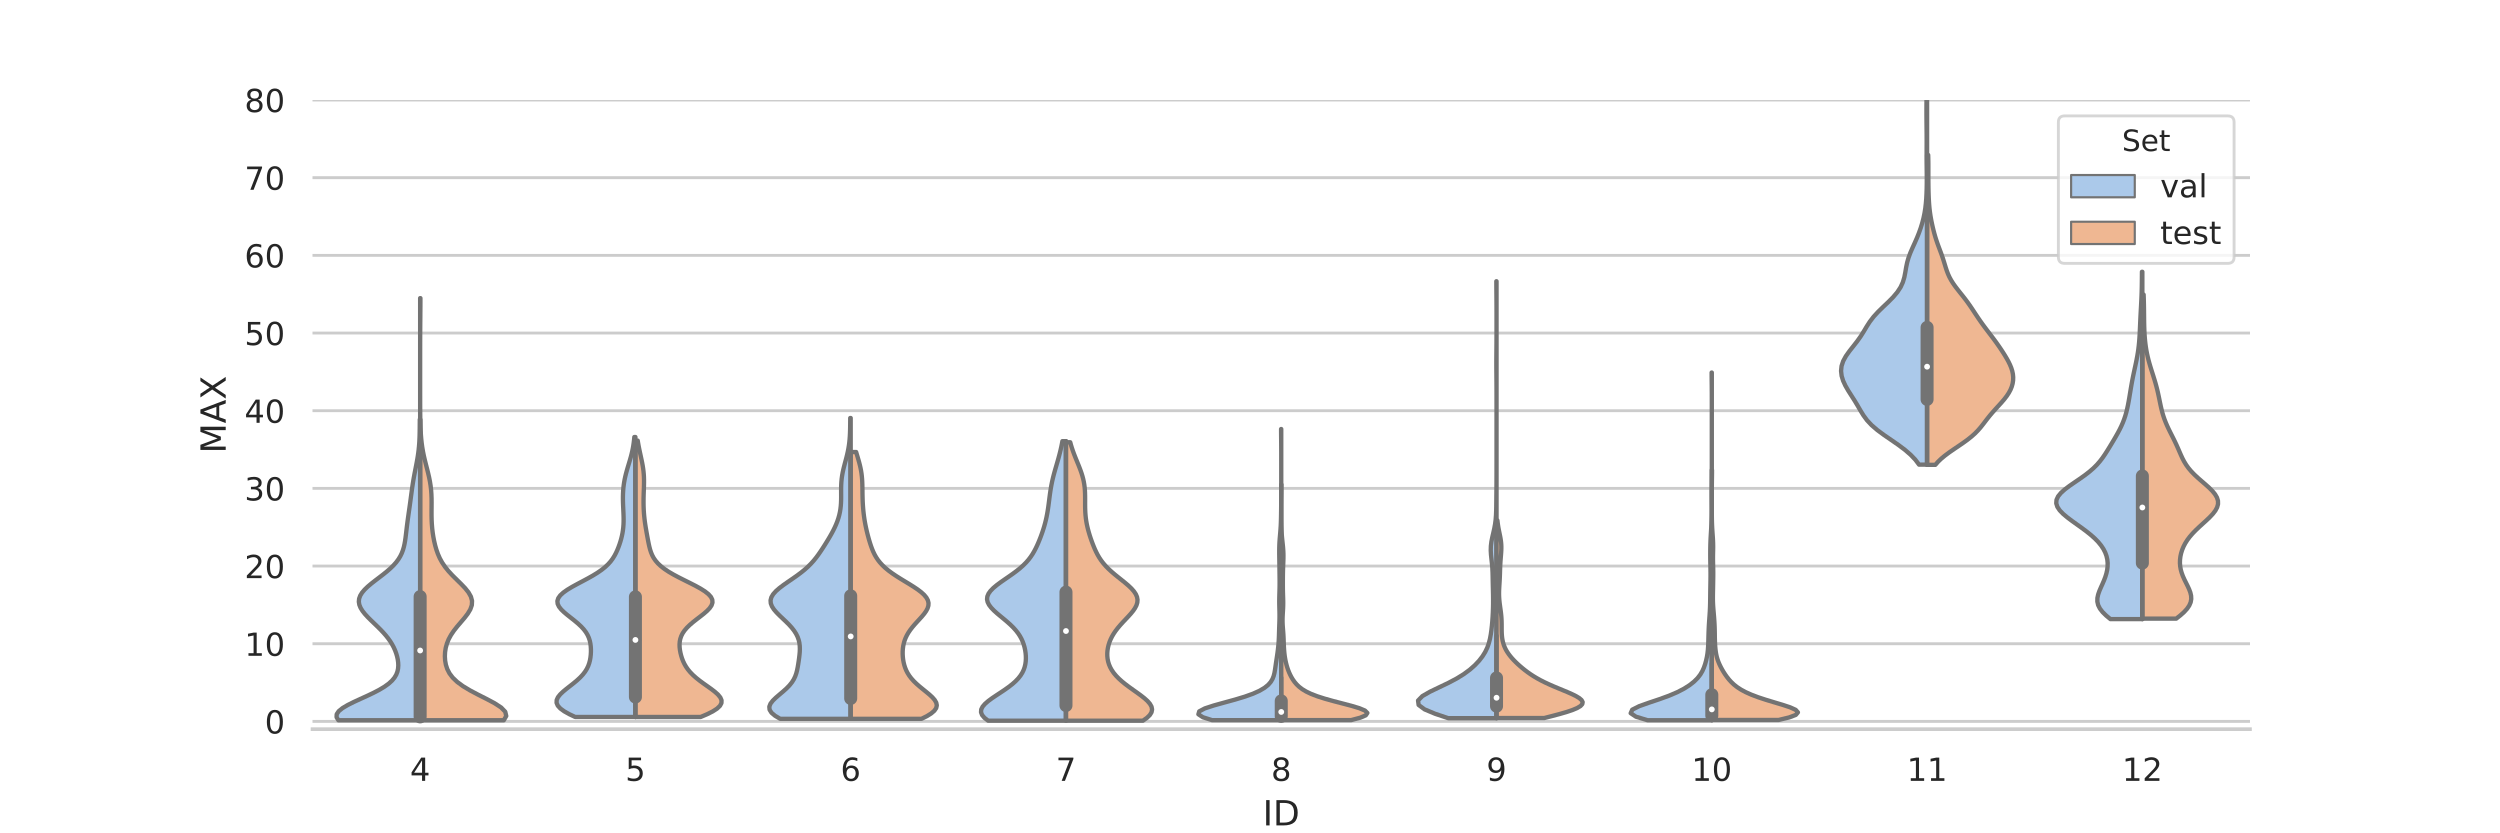 <?xml version="1.0" encoding="utf-8" standalone="no"?>
<!DOCTYPE svg PUBLIC "-//W3C//DTD SVG 1.1//EN"
  "http://www.w3.org/Graphics/SVG/1.1/DTD/svg11.dtd">
<!-- Created with matplotlib (https://matplotlib.org/) -->
<svg height="288pt" version="1.1" viewBox="0 0 864 288" width="864pt" xmlns="http://www.w3.org/2000/svg" xmlns:xlink="http://www.w3.org/1999/xlink">
 <defs>
  <style type="text/css">
*{stroke-linecap:butt;stroke-linejoin:round;}
  </style>
 </defs>
 <g id="figure_1">
  <g id="patch_1">
   <path d="M 0 288 
L 864 288 
L 864 0 
L 0 0 
z
" style="fill:#ffffff;"/>
  </g>
  <g id="axes_1">
   <g id="patch_2">
    <path d="M 108 252 
L 777.6 252 
L 777.6 34.56 
L 108 34.56 
z
" style="fill:#ffffff;"/>
   </g>
   <g id="matplotlib.axis_1">
    <g id="xtick_1">
     <g id="text_1">
      <!-- 4 -->
      <defs>
       <path d="M 37.797 64.312 
L 12.891 25.391 
L 37.797 25.391 
z
M 35.203 72.906 
L 47.609 72.906 
L 47.609 25.391 
L 58.016 25.391 
L 58.016 17.188 
L 47.609 17.188 
L 47.609 0 
L 37.797 0 
L 37.797 17.188 
L 4.891 17.188 
L 4.891 26.703 
z
" id="DejaVuSans-52"/>
      </defs>
      <g style="fill:#262626;" transform="translate(141.701 269.858)scale(0.11 -0.11)">
       <use xlink:href="#DejaVuSans-52"/>
      </g>
     </g>
    </g>
    <g id="xtick_2">
     <g id="text_2">
      <!-- 5 -->
      <defs>
       <path d="M 10.797 72.906 
L 49.516 72.906 
L 49.516 64.594 
L 19.828 64.594 
L 19.828 46.734 
Q 21.969 47.469 24.109 47.828 
Q 26.266 48.188 28.422 48.188 
Q 40.625 48.188 47.75 41.5 
Q 54.891 34.812 54.891 23.391 
Q 54.891 11.625 47.562 5.094 
Q 40.234 -1.422 26.906 -1.422 
Q 22.312 -1.422 17.547 -0.641 
Q 12.797 0.141 7.719 1.703 
L 7.719 11.625 
Q 12.109 9.234 16.797 8.062 
Q 21.484 6.891 26.703 6.891 
Q 35.156 6.891 40.078 11.328 
Q 45.016 15.766 45.016 23.391 
Q 45.016 31 40.078 35.438 
Q 35.156 39.891 26.703 39.891 
Q 22.75 39.891 18.812 39.016 
Q 14.891 38.141 10.797 36.281 
z
" id="DejaVuSans-53"/>
      </defs>
      <g style="fill:#262626;" transform="translate(216.101 269.858)scale(0.11 -0.11)">
       <use xlink:href="#DejaVuSans-53"/>
      </g>
     </g>
    </g>
    <g id="xtick_3">
     <g id="text_3">
      <!-- 6 -->
      <defs>
       <path d="M 33.016 40.375 
Q 26.375 40.375 22.484 35.828 
Q 18.609 31.297 18.609 23.391 
Q 18.609 15.531 22.484 10.953 
Q 26.375 6.391 33.016 6.391 
Q 39.656 6.391 43.531 10.953 
Q 47.406 15.531 47.406 23.391 
Q 47.406 31.297 43.531 35.828 
Q 39.656 40.375 33.016 40.375 
z
M 52.594 71.297 
L 52.594 62.312 
Q 48.875 64.062 45.094 64.984 
Q 41.312 65.922 37.594 65.922 
Q 27.828 65.922 22.672 59.328 
Q 17.531 52.734 16.797 39.406 
Q 19.672 43.656 24.016 45.922 
Q 28.375 48.188 33.594 48.188 
Q 44.578 48.188 50.953 41.516 
Q 57.328 34.859 57.328 23.391 
Q 57.328 12.156 50.688 5.359 
Q 44.047 -1.422 33.016 -1.422 
Q 20.359 -1.422 13.672 8.266 
Q 6.984 17.969 6.984 36.375 
Q 6.984 53.656 15.188 63.938 
Q 23.391 74.219 37.203 74.219 
Q 40.922 74.219 44.703 73.484 
Q 48.484 72.75 52.594 71.297 
z
" id="DejaVuSans-54"/>
      </defs>
      <g style="fill:#262626;" transform="translate(290.501 269.858)scale(0.11 -0.11)">
       <use xlink:href="#DejaVuSans-54"/>
      </g>
     </g>
    </g>
    <g id="xtick_4">
     <g id="text_4">
      <!-- 7 -->
      <defs>
       <path d="M 8.203 72.906 
L 55.078 72.906 
L 55.078 68.703 
L 28.609 0 
L 18.312 0 
L 43.219 64.594 
L 8.203 64.594 
z
" id="DejaVuSans-55"/>
      </defs>
      <g style="fill:#262626;" transform="translate(364.901 269.858)scale(0.11 -0.11)">
       <use xlink:href="#DejaVuSans-55"/>
      </g>
     </g>
    </g>
    <g id="xtick_5">
     <g id="text_5">
      <!-- 8 -->
      <defs>
       <path d="M 31.781 34.625 
Q 24.75 34.625 20.719 30.859 
Q 16.703 27.094 16.703 20.516 
Q 16.703 13.922 20.719 10.156 
Q 24.75 6.391 31.781 6.391 
Q 38.812 6.391 42.859 10.172 
Q 46.922 13.969 46.922 20.516 
Q 46.922 27.094 42.891 30.859 
Q 38.875 34.625 31.781 34.625 
z
M 21.922 38.812 
Q 15.578 40.375 12.031 44.719 
Q 8.5 49.078 8.5 55.328 
Q 8.5 64.062 14.719 69.141 
Q 20.953 74.219 31.781 74.219 
Q 42.672 74.219 48.875 69.141 
Q 55.078 64.062 55.078 55.328 
Q 55.078 49.078 51.531 44.719 
Q 48 40.375 41.703 38.812 
Q 48.828 37.156 52.797 32.312 
Q 56.781 27.484 56.781 20.516 
Q 56.781 9.906 50.312 4.234 
Q 43.844 -1.422 31.781 -1.422 
Q 19.734 -1.422 13.25 4.234 
Q 6.781 9.906 6.781 20.516 
Q 6.781 27.484 10.781 32.312 
Q 14.797 37.156 21.922 38.812 
z
M 18.312 54.391 
Q 18.312 48.734 21.844 45.562 
Q 25.391 42.391 31.781 42.391 
Q 38.141 42.391 41.719 45.562 
Q 45.312 48.734 45.312 54.391 
Q 45.312 60.062 41.719 63.234 
Q 38.141 66.406 31.781 66.406 
Q 25.391 66.406 21.844 63.234 
Q 18.312 60.062 18.312 54.391 
z
" id="DejaVuSans-56"/>
      </defs>
      <g style="fill:#262626;" transform="translate(439.301 269.858)scale(0.11 -0.11)">
       <use xlink:href="#DejaVuSans-56"/>
      </g>
     </g>
    </g>
    <g id="xtick_6">
     <g id="text_6">
      <!-- 9 -->
      <defs>
       <path d="M 10.984 1.516 
L 10.984 10.5 
Q 14.703 8.734 18.5 7.812 
Q 22.312 6.891 25.984 6.891 
Q 35.75 6.891 40.891 13.453 
Q 46.047 20.016 46.781 33.406 
Q 43.953 29.203 39.594 26.953 
Q 35.25 24.703 29.984 24.703 
Q 19.047 24.703 12.672 31.312 
Q 6.297 37.938 6.297 49.422 
Q 6.297 60.641 12.938 67.422 
Q 19.578 74.219 30.609 74.219 
Q 43.266 74.219 49.922 64.516 
Q 56.594 54.828 56.594 36.375 
Q 56.594 19.141 48.406 8.859 
Q 40.234 -1.422 26.422 -1.422 
Q 22.703 -1.422 18.891 -0.688 
Q 15.094 0.047 10.984 1.516 
z
M 30.609 32.422 
Q 37.25 32.422 41.125 36.953 
Q 45.016 41.5 45.016 49.422 
Q 45.016 57.281 41.125 61.844 
Q 37.25 66.406 30.609 66.406 
Q 23.969 66.406 20.094 61.844 
Q 16.219 57.281 16.219 49.422 
Q 16.219 41.5 20.094 36.953 
Q 23.969 32.422 30.609 32.422 
z
" id="DejaVuSans-57"/>
      </defs>
      <g style="fill:#262626;" transform="translate(513.701 269.858)scale(0.11 -0.11)">
       <use xlink:href="#DejaVuSans-57"/>
      </g>
     </g>
    </g>
    <g id="xtick_7">
     <g id="text_7">
      <!-- 10 -->
      <defs>
       <path d="M 12.406 8.297 
L 28.516 8.297 
L 28.516 63.922 
L 10.984 60.406 
L 10.984 69.391 
L 28.422 72.906 
L 38.281 72.906 
L 38.281 8.297 
L 54.391 8.297 
L 54.391 0 
L 12.406 0 
z
" id="DejaVuSans-49"/>
       <path d="M 31.781 66.406 
Q 24.172 66.406 20.328 58.906 
Q 16.5 51.422 16.5 36.375 
Q 16.5 21.391 20.328 13.891 
Q 24.172 6.391 31.781 6.391 
Q 39.453 6.391 43.281 13.891 
Q 47.125 21.391 47.125 36.375 
Q 47.125 51.422 43.281 58.906 
Q 39.453 66.406 31.781 66.406 
z
M 31.781 74.219 
Q 44.047 74.219 50.516 64.516 
Q 56.984 54.828 56.984 36.375 
Q 56.984 17.969 50.516 8.266 
Q 44.047 -1.422 31.781 -1.422 
Q 19.531 -1.422 13.062 8.266 
Q 6.594 17.969 6.594 36.375 
Q 6.594 54.828 13.062 64.516 
Q 19.531 74.219 31.781 74.219 
z
" id="DejaVuSans-48"/>
      </defs>
      <g style="fill:#262626;" transform="translate(584.601 269.858)scale(0.11 -0.11)">
       <use xlink:href="#DejaVuSans-49"/>
       <use x="63.623" xlink:href="#DejaVuSans-48"/>
      </g>
     </g>
    </g>
    <g id="xtick_8">
     <g id="text_8">
      <!-- 11 -->
      <g style="fill:#262626;" transform="translate(659.001 269.858)scale(0.11 -0.11)">
       <use xlink:href="#DejaVuSans-49"/>
       <use x="63.623" xlink:href="#DejaVuSans-49"/>
      </g>
     </g>
    </g>
    <g id="xtick_9">
     <g id="text_9">
      <!-- 12 -->
      <defs>
       <path d="M 19.188 8.297 
L 53.609 8.297 
L 53.609 0 
L 7.328 0 
L 7.328 8.297 
Q 12.938 14.109 22.625 23.891 
Q 32.328 33.688 34.812 36.531 
Q 39.547 41.844 41.422 45.531 
Q 43.312 49.219 43.312 52.781 
Q 43.312 58.594 39.234 62.25 
Q 35.156 65.922 28.609 65.922 
Q 23.969 65.922 18.812 64.312 
Q 13.672 62.703 7.812 59.422 
L 7.812 69.391 
Q 13.766 71.781 18.938 73 
Q 24.125 74.219 28.422 74.219 
Q 39.75 74.219 46.484 68.547 
Q 53.219 62.891 53.219 53.422 
Q 53.219 48.922 51.531 44.891 
Q 49.859 40.875 45.406 35.406 
Q 44.188 33.984 37.641 27.219 
Q 31.109 20.453 19.188 8.297 
z
" id="DejaVuSans-50"/>
      </defs>
      <g style="fill:#262626;" transform="translate(733.401 269.858)scale(0.11 -0.11)">
       <use xlink:href="#DejaVuSans-49"/>
       <use x="63.623" xlink:href="#DejaVuSans-50"/>
      </g>
     </g>
    </g>
    <g id="text_10">
     <!-- ID -->
     <defs>
      <path d="M 9.812 72.906 
L 19.672 72.906 
L 19.672 0 
L 9.812 0 
z
" id="DejaVuSans-73"/>
      <path d="M 19.672 64.797 
L 19.672 8.109 
L 31.594 8.109 
Q 46.688 8.109 53.688 14.938 
Q 60.688 21.781 60.688 36.531 
Q 60.688 51.172 53.688 57.984 
Q 46.688 64.797 31.594 64.797 
z
M 9.812 72.906 
L 30.078 72.906 
Q 51.266 72.906 61.172 64.094 
Q 71.094 55.281 71.094 36.531 
Q 71.094 17.672 61.125 8.828 
Q 51.172 0 30.078 0 
L 9.812 0 
z
" id="DejaVuSans-68"/>
     </defs>
     <g style="fill:#262626;" transform="translate(436.41 285.264)scale(0.12 -0.12)">
      <use xlink:href="#DejaVuSans-73"/>
      <use x="29.492" xlink:href="#DejaVuSans-68"/>
     </g>
    </g>
   </g>
   <g id="matplotlib.axis_2">
    <g id="ytick_1">
     <g id="line2d_1">
      <path clip-path="url(#pa19ea1ac0f)" d="M 108 249.316 
L 777.6 249.316 
" style="fill:none;stroke:#cccccc;stroke-linecap:round;"/>
     </g>
     <g id="text_11">
      <!-- 0 -->
      <g style="fill:#262626;" transform="translate(91.501 253.495)scale(0.11 -0.11)">
       <use xlink:href="#DejaVuSans-48"/>
      </g>
     </g>
    </g>
    <g id="ytick_2">
     <g id="line2d_2">
      <path clip-path="url(#pa19ea1ac0f)" d="M 108 222.471 
L 777.6 222.471 
" style="fill:none;stroke:#cccccc;stroke-linecap:round;"/>
     </g>
     <g id="text_12">
      <!-- 10 -->
      <g style="fill:#262626;" transform="translate(84.502 226.65)scale(0.11 -0.11)">
       <use xlink:href="#DejaVuSans-49"/>
       <use x="63.623" xlink:href="#DejaVuSans-48"/>
      </g>
     </g>
    </g>
    <g id="ytick_3">
     <g id="line2d_3">
      <path clip-path="url(#pa19ea1ac0f)" d="M 108 195.627 
L 777.6 195.627 
" style="fill:none;stroke:#cccccc;stroke-linecap:round;"/>
     </g>
     <g id="text_13">
      <!-- 20 -->
      <g style="fill:#262626;" transform="translate(84.502 199.806)scale(0.11 -0.11)">
       <use xlink:href="#DejaVuSans-50"/>
       <use x="63.623" xlink:href="#DejaVuSans-48"/>
      </g>
     </g>
    </g>
    <g id="ytick_4">
     <g id="line2d_4">
      <path clip-path="url(#pa19ea1ac0f)" d="M 108 168.782 
L 777.6 168.782 
" style="fill:none;stroke:#cccccc;stroke-linecap:round;"/>
     </g>
     <g id="text_14">
      <!-- 30 -->
      <defs>
       <path d="M 40.578 39.312 
Q 47.656 37.797 51.625 33 
Q 55.609 28.219 55.609 21.188 
Q 55.609 10.406 48.188 4.484 
Q 40.766 -1.422 27.094 -1.422 
Q 22.516 -1.422 17.656 -0.516 
Q 12.797 0.391 7.625 2.203 
L 7.625 11.719 
Q 11.719 9.328 16.594 8.109 
Q 21.484 6.891 26.812 6.891 
Q 36.078 6.891 40.938 10.547 
Q 45.797 14.203 45.797 21.188 
Q 45.797 27.641 41.281 31.266 
Q 36.766 34.906 28.719 34.906 
L 20.219 34.906 
L 20.219 43.016 
L 29.109 43.016 
Q 36.375 43.016 40.234 45.922 
Q 44.094 48.828 44.094 54.297 
Q 44.094 59.906 40.109 62.906 
Q 36.141 65.922 28.719 65.922 
Q 24.656 65.922 20.016 65.031 
Q 15.375 64.156 9.812 62.312 
L 9.812 71.094 
Q 15.438 72.656 20.344 73.438 
Q 25.25 74.219 29.594 74.219 
Q 40.828 74.219 47.359 69.109 
Q 53.906 64.016 53.906 55.328 
Q 53.906 49.266 50.438 45.094 
Q 46.969 40.922 40.578 39.312 
z
" id="DejaVuSans-51"/>
      </defs>
      <g style="fill:#262626;" transform="translate(84.502 172.961)scale(0.11 -0.11)">
       <use xlink:href="#DejaVuSans-51"/>
       <use x="63.623" xlink:href="#DejaVuSans-48"/>
      </g>
     </g>
    </g>
    <g id="ytick_5">
     <g id="line2d_5">
      <path clip-path="url(#pa19ea1ac0f)" d="M 108 141.938 
L 777.6 141.938 
" style="fill:none;stroke:#cccccc;stroke-linecap:round;"/>
     </g>
     <g id="text_15">
      <!-- 40 -->
      <g style="fill:#262626;" transform="translate(84.502 146.117)scale(0.11 -0.11)">
       <use xlink:href="#DejaVuSans-52"/>
       <use x="63.623" xlink:href="#DejaVuSans-48"/>
      </g>
     </g>
    </g>
    <g id="ytick_6">
     <g id="line2d_6">
      <path clip-path="url(#pa19ea1ac0f)" d="M 108 115.093 
L 777.6 115.093 
" style="fill:none;stroke:#cccccc;stroke-linecap:round;"/>
     </g>
     <g id="text_16">
      <!-- 50 -->
      <g style="fill:#262626;" transform="translate(84.502 119.272)scale(0.11 -0.11)">
       <use xlink:href="#DejaVuSans-53"/>
       <use x="63.623" xlink:href="#DejaVuSans-48"/>
      </g>
     </g>
    </g>
    <g id="ytick_7">
     <g id="line2d_7">
      <path clip-path="url(#pa19ea1ac0f)" d="M 108 88.249 
L 777.6 88.249 
" style="fill:none;stroke:#cccccc;stroke-linecap:round;"/>
     </g>
     <g id="text_17">
      <!-- 60 -->
      <g style="fill:#262626;" transform="translate(84.502 92.428)scale(0.11 -0.11)">
       <use xlink:href="#DejaVuSans-54"/>
       <use x="63.623" xlink:href="#DejaVuSans-48"/>
      </g>
     </g>
    </g>
    <g id="ytick_8">
     <g id="line2d_8">
      <path clip-path="url(#pa19ea1ac0f)" d="M 108 61.404 
L 777.6 61.404 
" style="fill:none;stroke:#cccccc;stroke-linecap:round;"/>
     </g>
     <g id="text_18">
      <!-- 70 -->
      <g style="fill:#262626;" transform="translate(84.502 65.584)scale(0.11 -0.11)">
       <use xlink:href="#DejaVuSans-55"/>
       <use x="63.623" xlink:href="#DejaVuSans-48"/>
      </g>
     </g>
    </g>
    <g id="ytick_9">
     <g id="line2d_9">
      <path clip-path="url(#pa19ea1ac0f)" d="M 108 34.56 
L 777.6 34.56 
" style="fill:none;stroke:#cccccc;stroke-linecap:round;"/>
     </g>
     <g id="text_19">
      <!-- 80 -->
      <g style="fill:#262626;" transform="translate(84.502 38.739)scale(0.11 -0.11)">
       <use xlink:href="#DejaVuSans-56"/>
       <use x="63.623" xlink:href="#DejaVuSans-48"/>
      </g>
     </g>
    </g>
    <g id="text_20">
     <!-- MAX -->
     <defs>
      <path d="M 9.812 72.906 
L 24.516 72.906 
L 43.109 23.297 
L 61.812 72.906 
L 76.516 72.906 
L 76.516 0 
L 66.891 0 
L 66.891 64.016 
L 48.094 14.016 
L 38.188 14.016 
L 19.391 64.016 
L 19.391 0 
L 9.812 0 
z
" id="DejaVuSans-77"/>
      <path d="M 34.188 63.188 
L 20.797 26.906 
L 47.609 26.906 
z
M 28.609 72.906 
L 39.797 72.906 
L 67.578 0 
L 57.328 0 
L 50.688 18.703 
L 17.828 18.703 
L 11.188 0 
L 0.781 0 
z
" id="DejaVuSans-65"/>
      <path d="M 6.297 72.906 
L 16.891 72.906 
L 35.016 45.797 
L 53.219 72.906 
L 63.812 72.906 
L 40.375 37.891 
L 65.375 0 
L 54.781 0 
L 34.281 31 
L 13.625 0 
L 2.984 0 
L 29 38.922 
z
" id="DejaVuSans-88"/>
     </defs>
     <g style="fill:#262626;" transform="translate(78.007 156.671)rotate(-90)scale(0.12 -0.12)">
      <use xlink:href="#DejaVuSans-77"/>
      <use x="86.279" xlink:href="#DejaVuSans-65"/>
      <use x="154.688" xlink:href="#DejaVuSans-88"/>
     </g>
    </g>
   </g>
   <g id="PolyCollection_1">
    <defs>
     <path d="M 145.2 -39.075 
L 116.952 -39.075 
L 116.315 -40.126 
L 116.363 -41.176 
L 117.073 -42.226 
L 118.369 -43.276 
L 120.136 -44.327 
L 122.232 -45.377 
L 124.506 -46.427 
L 126.813 -47.477 
L 129.024 -48.528 
L 131.042 -49.578 
L 132.801 -50.628 
L 134.266 -51.678 
L 135.432 -52.728 
L 136.313 -53.779 
L 136.938 -54.829 
L 137.345 -55.879 
L 137.57 -56.929 
L 137.648 -57.98 
L 137.606 -59.03 
L 137.465 -60.08 
L 137.237 -61.13 
L 136.929 -62.181 
L 136.54 -63.231 
L 136.068 -64.281 
L 135.508 -65.331 
L 134.855 -66.381 
L 134.107 -67.432 
L 133.264 -68.482 
L 132.334 -69.532 
L 131.329 -70.582 
L 130.267 -71.633 
L 129.175 -72.683 
L 128.086 -73.733 
L 127.041 -74.783 
L 126.083 -75.834 
L 125.259 -76.884 
L 124.613 -77.934 
L 124.186 -78.984 
L 124.011 -80.034 
L 124.109 -81.085 
L 124.485 -82.135 
L 125.129 -83.185 
L 126.016 -84.235 
L 127.108 -85.286 
L 128.353 -86.336 
L 129.695 -87.386 
L 131.077 -88.436 
L 132.442 -89.487 
L 133.744 -90.537 
L 134.942 -91.587 
L 136.012 -92.637 
L 136.937 -93.687 
L 137.715 -94.738 
L 138.352 -95.788 
L 138.86 -96.838 
L 139.257 -97.888 
L 139.564 -98.939 
L 139.801 -99.989 
L 139.988 -101.039 
L 140.141 -102.089 
L 140.274 -103.14 
L 140.398 -104.19 
L 140.522 -105.24 
L 140.649 -106.29 
L 140.782 -107.34 
L 140.922 -108.391 
L 141.068 -109.441 
L 141.217 -110.491 
L 141.368 -111.541 
L 141.518 -112.592 
L 141.665 -113.642 
L 141.809 -114.692 
L 141.95 -115.742 
L 142.089 -116.793 
L 142.229 -117.843 
L 142.373 -118.893 
L 142.524 -119.943 
L 142.684 -120.993 
L 142.856 -122.044 
L 143.039 -123.094 
L 143.233 -124.144 
L 143.435 -125.194 
L 143.641 -126.245 
L 143.846 -127.295 
L 144.044 -128.345 
L 144.231 -129.395 
L 144.401 -130.446 
L 144.552 -131.496 
L 144.682 -132.546 
L 144.789 -133.596 
L 144.875 -134.646 
L 144.941 -135.697 
L 144.99 -136.747 
L 145.025 -137.797 
L 145.048 -138.847 
L 145.063 -139.898 
L 145.073 -140.948 
L 145.08 -141.998 
L 145.086 -143.048 
L 145.2 -143.048 
L 145.2 -143.048 
L 145.2 -141.998 
L 145.2 -140.948 
L 145.2 -139.898 
L 145.2 -138.847 
L 145.2 -137.797 
L 145.2 -136.747 
L 145.2 -135.697 
L 145.2 -134.646 
L 145.2 -133.596 
L 145.2 -132.546 
L 145.2 -131.496 
L 145.2 -130.446 
L 145.2 -129.395 
L 145.2 -128.345 
L 145.2 -127.295 
L 145.2 -126.245 
L 145.2 -125.194 
L 145.2 -124.144 
L 145.2 -123.094 
L 145.2 -122.044 
L 145.2 -120.993 
L 145.2 -119.943 
L 145.2 -118.893 
L 145.2 -117.843 
L 145.2 -116.793 
L 145.2 -115.742 
L 145.2 -114.692 
L 145.2 -113.642 
L 145.2 -112.592 
L 145.2 -111.541 
L 145.2 -110.491 
L 145.2 -109.441 
L 145.2 -108.391 
L 145.2 -107.34 
L 145.2 -106.29 
L 145.2 -105.24 
L 145.2 -104.19 
L 145.2 -103.14 
L 145.2 -102.089 
L 145.2 -101.039 
L 145.2 -99.989 
L 145.2 -98.939 
L 145.2 -97.888 
L 145.2 -96.838 
L 145.2 -95.788 
L 145.2 -94.738 
L 145.2 -93.687 
L 145.2 -92.637 
L 145.2 -91.587 
L 145.2 -90.537 
L 145.2 -89.487 
L 145.2 -88.436 
L 145.2 -87.386 
L 145.2 -86.336 
L 145.2 -85.286 
L 145.2 -84.235 
L 145.2 -83.185 
L 145.2 -82.135 
L 145.2 -81.085 
L 145.2 -80.034 
L 145.2 -78.984 
L 145.2 -77.934 
L 145.2 -76.884 
L 145.2 -75.834 
L 145.2 -74.783 
L 145.2 -73.733 
L 145.2 -72.683 
L 145.2 -71.633 
L 145.2 -70.582 
L 145.2 -69.532 
L 145.2 -68.482 
L 145.2 -67.432 
L 145.2 -66.381 
L 145.2 -65.331 
L 145.2 -64.281 
L 145.2 -63.231 
L 145.2 -62.181 
L 145.2 -61.13 
L 145.2 -60.08 
L 145.2 -59.03 
L 145.2 -57.98 
L 145.2 -56.929 
L 145.2 -55.879 
L 145.2 -54.829 
L 145.2 -53.779 
L 145.2 -52.728 
L 145.2 -51.678 
L 145.2 -50.628 
L 145.2 -49.578 
L 145.2 -48.528 
L 145.2 -47.477 
L 145.2 -46.427 
L 145.2 -45.377 
L 145.2 -44.327 
L 145.2 -43.276 
L 145.2 -42.226 
L 145.2 -41.176 
L 145.2 -40.126 
L 145.2 -39.075 
z
" id="mf05245c292" style="stroke:#737373;stroke-width:1.5;"/>
    </defs>
    <g clip-path="url(#pa19ea1ac0f)">
     <use style="fill:#abc9ea;stroke:#737373;stroke-width:1.5;" x="0" xlink:href="#mf05245c292" y="288"/>
    </g>
   </g>
   <g id="PolyCollection_2">
    <defs>
     <path d="M 174.109 -39.075 
L 145.2 -39.075 
L 145.2 -40.549 
L 145.2 -42.023 
L 145.2 -43.496 
L 145.2 -44.97 
L 145.2 -46.443 
L 145.2 -47.917 
L 145.2 -49.391 
L 145.2 -50.864 
L 145.2 -52.338 
L 145.2 -53.811 
L 145.2 -55.285 
L 145.2 -56.759 
L 145.2 -58.232 
L 145.2 -59.706 
L 145.2 -61.179 
L 145.2 -62.653 
L 145.2 -64.126 
L 145.2 -65.6 
L 145.2 -67.074 
L 145.2 -68.547 
L 145.2 -70.021 
L 145.2 -71.494 
L 145.2 -72.968 
L 145.2 -74.442 
L 145.2 -75.915 
L 145.2 -77.389 
L 145.2 -78.862 
L 145.2 -80.336 
L 145.2 -81.809 
L 145.2 -83.283 
L 145.2 -84.757 
L 145.2 -86.23 
L 145.2 -87.704 
L 145.2 -89.177 
L 145.2 -90.651 
L 145.2 -92.125 
L 145.2 -93.598 
L 145.2 -95.072 
L 145.2 -96.545 
L 145.2 -98.019 
L 145.2 -99.493 
L 145.2 -100.966 
L 145.2 -102.44 
L 145.2 -103.913 
L 145.2 -105.387 
L 145.2 -106.86 
L 145.2 -108.334 
L 145.2 -109.808 
L 145.2 -111.281 
L 145.2 -112.755 
L 145.2 -114.228 
L 145.2 -115.702 
L 145.2 -117.176 
L 145.2 -118.649 
L 145.2 -120.123 
L 145.2 -121.596 
L 145.2 -123.07 
L 145.2 -124.544 
L 145.2 -126.017 
L 145.2 -127.491 
L 145.2 -128.964 
L 145.2 -130.438 
L 145.2 -131.911 
L 145.2 -133.385 
L 145.2 -134.859 
L 145.2 -136.332 
L 145.2 -137.806 
L 145.2 -139.279 
L 145.2 -140.753 
L 145.2 -142.227 
L 145.2 -143.7 
L 145.2 -145.174 
L 145.2 -146.647 
L 145.2 -148.121 
L 145.2 -149.594 
L 145.2 -151.068 
L 145.2 -152.542 
L 145.2 -154.015 
L 145.2 -155.489 
L 145.2 -156.962 
L 145.2 -158.436 
L 145.2 -159.91 
L 145.2 -161.383 
L 145.2 -162.857 
L 145.2 -164.33 
L 145.2 -165.804 
L 145.2 -167.278 
L 145.2 -168.751 
L 145.2 -170.225 
L 145.2 -171.698 
L 145.2 -173.172 
L 145.2 -174.645 
L 145.2 -176.119 
L 145.2 -177.593 
L 145.2 -179.066 
L 145.2 -180.54 
L 145.2 -182.013 
L 145.2 -183.487 
L 145.2 -184.961 
L 145.297 -184.961 
L 145.297 -184.961 
L 145.295 -183.487 
L 145.289 -182.013 
L 145.278 -180.54 
L 145.266 -179.066 
L 145.253 -177.593 
L 145.241 -176.119 
L 145.23 -174.645 
L 145.221 -173.172 
L 145.214 -171.698 
L 145.209 -170.225 
L 145.205 -168.751 
L 145.203 -167.278 
L 145.202 -165.804 
L 145.201 -164.33 
L 145.2 -162.857 
L 145.2 -161.383 
L 145.2 -159.91 
L 145.2 -158.436 
L 145.2 -156.962 
L 145.2 -155.489 
L 145.201 -154.015 
L 145.201 -152.542 
L 145.203 -151.068 
L 145.205 -149.594 
L 145.209 -148.121 
L 145.216 -146.647 
L 145.227 -145.174 
L 145.245 -143.7 
L 145.272 -142.227 
L 145.313 -140.753 
L 145.373 -139.279 
L 145.459 -137.806 
L 145.578 -136.332 
L 145.736 -134.859 
L 145.94 -133.385 
L 146.193 -131.911 
L 146.493 -130.438 
L 146.834 -128.964 
L 147.202 -127.491 
L 147.581 -126.017 
L 147.951 -124.544 
L 148.291 -123.07 
L 148.584 -121.596 
L 148.818 -120.123 
L 148.987 -118.649 
L 149.093 -117.176 
L 149.146 -115.702 
L 149.158 -114.228 
L 149.149 -112.755 
L 149.137 -111.281 
L 149.139 -109.808 
L 149.172 -108.334 
L 149.245 -106.86 
L 149.367 -105.387 
L 149.54 -103.913 
L 149.767 -102.44 
L 150.051 -100.966 
L 150.398 -99.493 
L 150.821 -98.019 
L 151.341 -96.545 
L 151.989 -95.072 
L 152.795 -93.598 
L 153.786 -92.125 
L 154.971 -90.651 
L 156.331 -89.177 
L 157.812 -87.704 
L 159.319 -86.23 
L 160.73 -84.757 
L 161.912 -83.283 
L 162.743 -81.809 
L 163.137 -80.336 
L 163.062 -78.862 
L 162.544 -77.389 
L 161.661 -75.915 
L 160.528 -74.442 
L 159.273 -72.968 
L 158.016 -71.494 
L 156.856 -70.021 
L 155.858 -68.547 
L 155.057 -67.074 
L 154.458 -65.6 
L 154.051 -64.126 
L 153.819 -62.653 
L 153.748 -61.179 
L 153.836 -59.706 
L 154.101 -58.232 
L 154.582 -56.759 
L 155.342 -55.285 
L 156.457 -53.811 
L 157.997 -52.338 
L 160.002 -50.864 
L 162.451 -49.391 
L 165.239 -47.917 
L 168.16 -46.443 
L 170.922 -44.97 
L 173.183 -43.496 
L 174.613 -42.023 
L 174.96 -40.549 
L 174.109 -39.075 
z
" id="m767d61981b" style="stroke:#737373;stroke-width:1.5;"/>
    </defs>
    <g clip-path="url(#pa19ea1ac0f)">
     <use style="fill:#efb792;stroke:#737373;stroke-width:1.5;" x="0" xlink:href="#m767d61981b" y="288"/>
    </g>
   </g>
   <g id="PolyCollection_3">
    <defs>
     <path d="M 219.6 -40.214 
L 198.79 -40.214 
L 196.726 -41.191 
L 194.987 -42.169 
L 193.65 -43.146 
L 192.766 -44.123 
L 192.352 -45.101 
L 192.39 -46.078 
L 192.834 -47.055 
L 193.612 -48.032 
L 194.638 -49.01 
L 195.82 -49.987 
L 197.07 -50.964 
L 198.309 -51.942 
L 199.476 -52.919 
L 200.526 -53.896 
L 201.435 -54.873 
L 202.191 -55.851 
L 202.799 -56.828 
L 203.272 -57.805 
L 203.626 -58.783 
L 203.882 -59.76 
L 204.057 -60.737 
L 204.167 -61.714 
L 204.22 -62.692 
L 204.219 -63.669 
L 204.16 -64.646 
L 204.033 -65.623 
L 203.82 -66.601 
L 203.503 -67.578 
L 203.061 -68.555 
L 202.474 -69.533 
L 201.731 -70.51 
L 200.83 -71.487 
L 199.784 -72.464 
L 198.62 -73.442 
L 197.388 -74.419 
L 196.15 -75.396 
L 194.983 -76.374 
L 193.97 -77.351 
L 193.195 -78.328 
L 192.73 -79.305 
L 192.631 -80.283 
L 192.928 -81.26 
L 193.624 -82.237 
L 194.691 -83.214 
L 196.074 -84.192 
L 197.7 -85.169 
L 199.481 -86.146 
L 201.326 -87.124 
L 203.152 -88.101 
L 204.888 -89.078 
L 206.479 -90.055 
L 207.893 -91.033 
L 209.117 -92.01 
L 210.156 -92.987 
L 211.026 -93.965 
L 211.751 -94.942 
L 212.361 -95.919 
L 212.879 -96.896 
L 213.33 -97.874 
L 213.727 -98.851 
L 214.083 -99.828 
L 214.401 -100.806 
L 214.682 -101.783 
L 214.923 -102.76 
L 215.124 -103.737 
L 215.282 -104.715 
L 215.398 -105.692 
L 215.473 -106.669 
L 215.511 -107.646 
L 215.519 -108.624 
L 215.502 -109.601 
L 215.468 -110.578 
L 215.424 -111.556 
L 215.378 -112.533 
L 215.335 -113.51 
L 215.302 -114.487 
L 215.285 -115.465 
L 215.286 -116.442 
L 215.311 -117.419 
L 215.363 -118.397 
L 215.444 -119.374 
L 215.556 -120.351 
L 215.701 -121.328 
L 215.879 -122.306 
L 216.089 -123.283 
L 216.327 -124.26 
L 216.59 -125.237 
L 216.871 -126.215 
L 217.163 -127.192 
L 217.457 -128.169 
L 217.745 -129.147 
L 218.019 -130.124 
L 218.273 -131.101 
L 218.501 -132.078 
L 218.701 -133.056 
L 218.872 -134.033 
L 219.015 -135.01 
L 219.132 -135.988 
L 219.226 -136.965 
L 219.6 -136.965 
L 219.6 -136.965 
L 219.6 -135.988 
L 219.6 -135.01 
L 219.6 -134.033 
L 219.6 -133.056 
L 219.6 -132.078 
L 219.6 -131.101 
L 219.6 -130.124 
L 219.6 -129.147 
L 219.6 -128.169 
L 219.6 -127.192 
L 219.6 -126.215 
L 219.6 -125.237 
L 219.6 -124.26 
L 219.6 -123.283 
L 219.6 -122.306 
L 219.6 -121.328 
L 219.6 -120.351 
L 219.6 -119.374 
L 219.6 -118.397 
L 219.6 -117.419 
L 219.6 -116.442 
L 219.6 -115.465 
L 219.6 -114.487 
L 219.6 -113.51 
L 219.6 -112.533 
L 219.6 -111.556 
L 219.6 -110.578 
L 219.6 -109.601 
L 219.6 -108.624 
L 219.6 -107.646 
L 219.6 -106.669 
L 219.6 -105.692 
L 219.6 -104.715 
L 219.6 -103.737 
L 219.6 -102.76 
L 219.6 -101.783 
L 219.6 -100.806 
L 219.6 -99.828 
L 219.6 -98.851 
L 219.6 -97.874 
L 219.6 -96.896 
L 219.6 -95.919 
L 219.6 -94.942 
L 219.6 -93.965 
L 219.6 -92.987 
L 219.6 -92.01 
L 219.6 -91.033 
L 219.6 -90.055 
L 219.6 -89.078 
L 219.6 -88.101 
L 219.6 -87.124 
L 219.6 -86.146 
L 219.6 -85.169 
L 219.6 -84.192 
L 219.6 -83.214 
L 219.6 -82.237 
L 219.6 -81.26 
L 219.6 -80.283 
L 219.6 -79.305 
L 219.6 -78.328 
L 219.6 -77.351 
L 219.6 -76.374 
L 219.6 -75.396 
L 219.6 -74.419 
L 219.6 -73.442 
L 219.6 -72.464 
L 219.6 -71.487 
L 219.6 -70.51 
L 219.6 -69.533 
L 219.6 -68.555 
L 219.6 -67.578 
L 219.6 -66.601 
L 219.6 -65.623 
L 219.6 -64.646 
L 219.6 -63.669 
L 219.6 -62.692 
L 219.6 -61.714 
L 219.6 -60.737 
L 219.6 -59.76 
L 219.6 -58.783 
L 219.6 -57.805 
L 219.6 -56.828 
L 219.6 -55.851 
L 219.6 -54.873 
L 219.6 -53.896 
L 219.6 -52.919 
L 219.6 -51.942 
L 219.6 -50.964 
L 219.6 -49.987 
L 219.6 -49.01 
L 219.6 -48.032 
L 219.6 -47.055 
L 219.6 -46.078 
L 219.6 -45.101 
L 219.6 -44.123 
L 219.6 -43.146 
L 219.6 -42.169 
L 219.6 -41.191 
L 219.6 -40.214 
z
" id="m08cce460c4" style="stroke:#737373;stroke-width:1.5;"/>
    </defs>
    <g clip-path="url(#pa19ea1ac0f)">
     <use style="fill:#abc9ea;stroke:#737373;stroke-width:1.5;" x="0" xlink:href="#m08cce460c4" y="288"/>
    </g>
   </g>
   <g id="PolyCollection_4">
    <defs>
     <path d="M 242.128 -40.205 
L 219.6 -40.205 
L 219.6 -41.17 
L 219.6 -42.135 
L 219.6 -43.1 
L 219.6 -44.065 
L 219.6 -45.03 
L 219.6 -45.994 
L 219.6 -46.959 
L 219.6 -47.924 
L 219.6 -48.889 
L 219.6 -49.854 
L 219.6 -50.819 
L 219.6 -51.783 
L 219.6 -52.748 
L 219.6 -53.713 
L 219.6 -54.678 
L 219.6 -55.643 
L 219.6 -56.607 
L 219.6 -57.572 
L 219.6 -58.537 
L 219.6 -59.502 
L 219.6 -60.467 
L 219.6 -61.432 
L 219.6 -62.396 
L 219.6 -63.361 
L 219.6 -64.326 
L 219.6 -65.291 
L 219.6 -66.256 
L 219.6 -67.221 
L 219.6 -68.185 
L 219.6 -69.15 
L 219.6 -70.115 
L 219.6 -71.08 
L 219.6 -72.045 
L 219.6 -73.01 
L 219.6 -73.974 
L 219.6 -74.939 
L 219.6 -75.904 
L 219.6 -76.869 
L 219.6 -77.834 
L 219.6 -78.798 
L 219.6 -79.763 
L 219.6 -80.728 
L 219.6 -81.693 
L 219.6 -82.658 
L 219.6 -83.623 
L 219.6 -84.587 
L 219.6 -85.552 
L 219.6 -86.517 
L 219.6 -87.482 
L 219.6 -88.447 
L 219.6 -89.412 
L 219.6 -90.376 
L 219.6 -91.341 
L 219.6 -92.306 
L 219.6 -93.271 
L 219.6 -94.236 
L 219.6 -95.2 
L 219.6 -96.165 
L 219.6 -97.13 
L 219.6 -98.095 
L 219.6 -99.06 
L 219.6 -100.025 
L 219.6 -100.989 
L 219.6 -101.954 
L 219.6 -102.919 
L 219.6 -103.884 
L 219.6 -104.849 
L 219.6 -105.814 
L 219.6 -106.778 
L 219.6 -107.743 
L 219.6 -108.708 
L 219.6 -109.673 
L 219.6 -110.638 
L 219.6 -111.603 
L 219.6 -112.567 
L 219.6 -113.532 
L 219.6 -114.497 
L 219.6 -115.462 
L 219.6 -116.427 
L 219.6 -117.391 
L 219.6 -118.356 
L 219.6 -119.321 
L 219.6 -120.286 
L 219.6 -121.251 
L 219.6 -122.216 
L 219.6 -123.18 
L 219.6 -124.145 
L 219.6 -125.11 
L 219.6 -126.075 
L 219.6 -127.04 
L 219.6 -128.005 
L 219.6 -128.969 
L 219.6 -129.934 
L 219.6 -130.899 
L 219.6 -131.864 
L 219.6 -132.829 
L 219.6 -133.793 
L 219.6 -134.758 
L 219.6 -135.723 
L 220.397 -135.723 
L 220.397 -135.723 
L 220.555 -134.758 
L 220.729 -133.793 
L 220.919 -132.829 
L 221.12 -131.864 
L 221.33 -130.899 
L 221.541 -129.934 
L 221.748 -128.969 
L 221.943 -128.005 
L 222.119 -127.04 
L 222.271 -126.075 
L 222.393 -125.11 
L 222.483 -124.145 
L 222.541 -123.18 
L 222.569 -122.216 
L 222.572 -121.251 
L 222.556 -120.286 
L 222.527 -119.321 
L 222.493 -118.356 
L 222.459 -117.391 
L 222.43 -116.427 
L 222.412 -115.462 
L 222.407 -114.497 
L 222.416 -113.532 
L 222.443 -112.567 
L 222.487 -111.603 
L 222.55 -110.638 
L 222.633 -109.673 
L 222.735 -108.708 
L 222.855 -107.743 
L 222.993 -106.778 
L 223.144 -105.814 
L 223.307 -104.849 
L 223.476 -103.884 
L 223.651 -102.919 
L 223.828 -101.954 
L 224.011 -100.989 
L 224.204 -100.025 
L 224.419 -99.06 
L 224.671 -98.095 
L 224.983 -97.13 
L 225.381 -96.165 
L 225.894 -95.2 
L 226.555 -94.236 
L 227.391 -93.271 
L 228.427 -92.306 
L 229.674 -91.341 
L 231.134 -90.376 
L 232.787 -89.412 
L 234.597 -88.447 
L 236.509 -87.482 
L 238.453 -86.517 
L 240.344 -85.552 
L 242.095 -84.587 
L 243.618 -83.623 
L 244.839 -82.658 
L 245.7 -81.693 
L 246.168 -80.728 
L 246.235 -79.763 
L 245.922 -78.798 
L 245.275 -77.834 
L 244.356 -76.869 
L 243.244 -75.904 
L 242.019 -74.939 
L 240.76 -73.974 
L 239.538 -73.01 
L 238.41 -72.045 
L 237.418 -71.08 
L 236.588 -70.115 
L 235.929 -69.15 
L 235.441 -68.185 
L 235.11 -67.221 
L 234.92 -66.256 
L 234.849 -65.291 
L 234.877 -64.326 
L 234.986 -63.361 
L 235.164 -62.396 
L 235.404 -61.432 
L 235.707 -60.467 
L 236.081 -59.502 
L 236.538 -58.537 
L 237.094 -57.572 
L 237.767 -56.607 
L 238.573 -55.643 
L 239.52 -54.678 
L 240.608 -53.713 
L 241.823 -52.748 
L 243.137 -51.783 
L 244.5 -50.819 
L 245.847 -49.854 
L 247.098 -48.889 
L 248.162 -47.924 
L 248.945 -46.959 
L 249.36 -45.994 
L 249.336 -45.03 
L 248.824 -44.065 
L 247.811 -43.1 
L 246.316 -42.135 
L 244.393 -41.17 
L 242.128 -40.205 
z
" id="m071b3f3afb" style="stroke:#737373;stroke-width:1.5;"/>
    </defs>
    <g clip-path="url(#pa19ea1ac0f)">
     <use style="fill:#efb792;stroke:#737373;stroke-width:1.5;" x="0" xlink:href="#m071b3f3afb" y="288"/>
    </g>
   </g>
   <g id="PolyCollection_5">
    <defs>
     <path d="M 294 -39.57 
L 269.65 -39.57 
L 267.871 -40.62 
L 266.631 -41.67 
L 265.969 -42.72 
L 265.875 -43.77 
L 266.282 -44.82 
L 267.09 -45.871 
L 268.172 -46.921 
L 269.395 -47.971 
L 270.639 -49.021 
L 271.805 -50.071 
L 272.827 -51.121 
L 273.672 -52.172 
L 274.335 -53.222 
L 274.834 -54.272 
L 275.202 -55.322 
L 275.475 -56.372 
L 275.687 -57.423 
L 275.865 -58.473 
L 276.025 -59.523 
L 276.171 -60.573 
L 276.297 -61.623 
L 276.389 -62.673 
L 276.428 -63.724 
L 276.394 -64.774 
L 276.265 -65.824 
L 276.02 -66.874 
L 275.641 -67.924 
L 275.118 -68.974 
L 274.445 -70.025 
L 273.625 -71.075 
L 272.674 -72.125 
L 271.622 -73.175 
L 270.513 -74.225 
L 269.404 -75.275 
L 268.364 -76.326 
L 267.467 -77.376 
L 266.785 -78.426 
L 266.384 -79.476 
L 266.307 -80.526 
L 266.579 -81.576 
L 267.196 -82.627 
L 268.127 -83.677 
L 269.317 -84.727 
L 270.699 -85.777 
L 272.194 -86.827 
L 273.726 -87.878 
L 275.23 -88.928 
L 276.654 -89.978 
L 277.966 -91.028 
L 279.151 -92.078 
L 280.21 -93.128 
L 281.156 -94.179 
L 282.009 -95.229 
L 282.791 -96.279 
L 283.523 -97.329 
L 284.222 -98.379 
L 284.898 -99.429 
L 285.556 -100.48 
L 286.198 -101.53 
L 286.819 -102.58 
L 287.413 -103.63 
L 287.973 -104.68 
L 288.491 -105.73 
L 288.961 -106.781 
L 289.376 -107.831 
L 289.733 -108.881 
L 290.03 -109.931 
L 290.266 -110.981 
L 290.445 -112.031 
L 290.569 -113.082 
L 290.646 -114.132 
L 290.686 -115.182 
L 290.697 -116.232 
L 290.693 -117.282 
L 290.687 -118.333 
L 290.692 -119.383 
L 290.719 -120.433 
L 290.78 -121.483 
L 290.881 -122.533 
L 291.025 -123.583 
L 291.213 -124.634 
L 291.438 -125.684 
L 291.693 -126.734 
L 291.966 -127.784 
L 292.246 -128.834 
L 292.521 -129.884 
L 292.779 -130.935 
L 293.013 -131.985 
L 293.216 -133.035 
L 293.385 -134.085 
L 293.521 -135.135 
L 293.625 -136.185 
L 293.701 -137.236 
L 293.754 -138.286 
L 293.789 -139.336 
L 293.811 -140.386 
L 293.825 -141.436 
L 293.834 -142.487 
L 293.842 -143.537 
L 294 -143.537 
L 294 -143.537 
L 294 -142.487 
L 294 -141.436 
L 294 -140.386 
L 294 -139.336 
L 294 -138.286 
L 294 -137.236 
L 294 -136.185 
L 294 -135.135 
L 294 -134.085 
L 294 -133.035 
L 294 -131.985 
L 294 -130.935 
L 294 -129.884 
L 294 -128.834 
L 294 -127.784 
L 294 -126.734 
L 294 -125.684 
L 294 -124.634 
L 294 -123.583 
L 294 -122.533 
L 294 -121.483 
L 294 -120.433 
L 294 -119.383 
L 294 -118.333 
L 294 -117.282 
L 294 -116.232 
L 294 -115.182 
L 294 -114.132 
L 294 -113.082 
L 294 -112.031 
L 294 -110.981 
L 294 -109.931 
L 294 -108.881 
L 294 -107.831 
L 294 -106.781 
L 294 -105.73 
L 294 -104.68 
L 294 -103.63 
L 294 -102.58 
L 294 -101.53 
L 294 -100.48 
L 294 -99.429 
L 294 -98.379 
L 294 -97.329 
L 294 -96.279 
L 294 -95.229 
L 294 -94.179 
L 294 -93.128 
L 294 -92.078 
L 294 -91.028 
L 294 -89.978 
L 294 -88.928 
L 294 -87.878 
L 294 -86.827 
L 294 -85.777 
L 294 -84.727 
L 294 -83.677 
L 294 -82.627 
L 294 -81.576 
L 294 -80.526 
L 294 -79.476 
L 294 -78.426 
L 294 -77.376 
L 294 -76.326 
L 294 -75.275 
L 294 -74.225 
L 294 -73.175 
L 294 -72.125 
L 294 -71.075 
L 294 -70.025 
L 294 -68.974 
L 294 -67.924 
L 294 -66.874 
L 294 -65.824 
L 294 -64.774 
L 294 -63.724 
L 294 -62.673 
L 294 -61.623 
L 294 -60.573 
L 294 -59.523 
L 294 -58.473 
L 294 -57.423 
L 294 -56.372 
L 294 -55.322 
L 294 -54.272 
L 294 -53.222 
L 294 -52.172 
L 294 -51.121 
L 294 -50.071 
L 294 -49.021 
L 294 -47.971 
L 294 -46.921 
L 294 -45.871 
L 294 -44.82 
L 294 -43.77 
L 294 -42.72 
L 294 -41.67 
L 294 -40.62 
L 294 -39.57 
z
" id="m6af6bc7bdb" style="stroke:#737373;stroke-width:1.5;"/>
    </defs>
    <g clip-path="url(#pa19ea1ac0f)">
     <use style="fill:#abc9ea;stroke:#737373;stroke-width:1.5;" x="0" xlink:href="#m6af6bc7bdb" y="288"/>
    </g>
   </g>
   <g id="PolyCollection_6">
    <defs>
     <path d="M 318.457 -39.569 
L 294 -39.569 
L 294 -40.5 
L 294 -41.432 
L 294 -42.363 
L 294 -43.295 
L 294 -44.226 
L 294 -45.158 
L 294 -46.089 
L 294 -47.02 
L 294 -47.952 
L 294 -48.883 
L 294 -49.815 
L 294 -50.746 
L 294 -51.678 
L 294 -52.609 
L 294 -53.54 
L 294 -54.472 
L 294 -55.403 
L 294 -56.335 
L 294 -57.266 
L 294 -58.198 
L 294 -59.129 
L 294 -60.06 
L 294 -60.992 
L 294 -61.923 
L 294 -62.855 
L 294 -63.786 
L 294 -64.718 
L 294 -65.649 
L 294 -66.581 
L 294 -67.512 
L 294 -68.443 
L 294 -69.375 
L 294 -70.306 
L 294 -71.238 
L 294 -72.169 
L 294 -73.101 
L 294 -74.032 
L 294 -74.963 
L 294 -75.895 
L 294 -76.826 
L 294 -77.758 
L 294 -78.689 
L 294 -79.621 
L 294 -80.552 
L 294 -81.483 
L 294 -82.415 
L 294 -83.346 
L 294 -84.278 
L 294 -85.209 
L 294 -86.141 
L 294 -87.072 
L 294 -88.003 
L 294 -88.935 
L 294 -89.866 
L 294 -90.798 
L 294 -91.729 
L 294 -92.661 
L 294 -93.592 
L 294 -94.524 
L 294 -95.455 
L 294 -96.386 
L 294 -97.318 
L 294 -98.249 
L 294 -99.181 
L 294 -100.112 
L 294 -101.044 
L 294 -101.975 
L 294 -102.906 
L 294 -103.838 
L 294 -104.769 
L 294 -105.701 
L 294 -106.632 
L 294 -107.564 
L 294 -108.495 
L 294 -109.426 
L 294 -110.358 
L 294 -111.289 
L 294 -112.221 
L 294 -113.152 
L 294 -114.084 
L 294 -115.015 
L 294 -115.947 
L 294 -116.878 
L 294 -117.809 
L 294 -118.741 
L 294 -119.672 
L 294 -120.604 
L 294 -121.535 
L 294 -122.467 
L 294 -123.398 
L 294 -124.329 
L 294 -125.261 
L 294 -126.192 
L 294 -127.124 
L 294 -128.055 
L 294 -128.987 
L 294 -129.918 
L 294 -130.849 
L 294 -131.781 
L 295.88 -131.781 
L 295.88 -131.781 
L 296.157 -130.849 
L 296.436 -129.918 
L 296.709 -128.987 
L 296.967 -128.055 
L 297.204 -127.124 
L 297.413 -126.192 
L 297.592 -125.261 
L 297.737 -124.329 
L 297.849 -123.398 
L 297.931 -122.467 
L 297.987 -121.535 
L 298.023 -120.604 
L 298.044 -119.672 
L 298.058 -118.741 
L 298.069 -117.809 
L 298.083 -116.878 
L 298.104 -115.947 
L 298.135 -115.015 
L 298.179 -114.084 
L 298.236 -113.152 
L 298.308 -112.221 
L 298.395 -111.289 
L 298.499 -110.358 
L 298.619 -109.426 
L 298.757 -108.495 
L 298.912 -107.564 
L 299.085 -106.632 
L 299.276 -105.701 
L 299.483 -104.769 
L 299.706 -103.838 
L 299.944 -102.906 
L 300.196 -101.975 
L 300.465 -101.044 
L 300.753 -100.112 
L 301.065 -99.181 
L 301.41 -98.249 
L 301.799 -97.318 
L 302.247 -96.386 
L 302.771 -95.455 
L 303.387 -94.524 
L 304.114 -93.592 
L 304.966 -92.661 
L 305.955 -91.729 
L 307.083 -90.798 
L 308.346 -89.866 
L 309.727 -88.935 
L 311.201 -88.003 
L 312.729 -87.072 
L 314.264 -86.141 
L 315.752 -85.209 
L 317.137 -84.278 
L 318.364 -83.346 
L 319.383 -82.415 
L 320.158 -81.483 
L 320.663 -80.552 
L 320.892 -79.621 
L 320.851 -78.689 
L 320.566 -77.758 
L 320.072 -76.826 
L 319.414 -75.895 
L 318.641 -74.963 
L 317.802 -74.032 
L 316.942 -73.101 
L 316.101 -72.169 
L 315.309 -71.238 
L 314.59 -70.306 
L 313.957 -69.375 
L 313.417 -68.443 
L 312.97 -67.512 
L 312.615 -66.581 
L 312.344 -65.649 
L 312.151 -64.718 
L 312.027 -63.786 
L 311.967 -62.855 
L 311.965 -61.923 
L 312.017 -60.992 
L 312.123 -60.06 
L 312.285 -59.129 
L 312.509 -58.198 
L 312.804 -57.266 
L 313.183 -56.335 
L 313.659 -55.403 
L 314.246 -54.472 
L 314.955 -53.54 
L 315.791 -52.609 
L 316.748 -51.678 
L 317.81 -50.746 
L 318.944 -49.815 
L 320.101 -48.883 
L 321.219 -47.952 
L 322.224 -47.02 
L 323.034 -46.089 
L 323.57 -45.158 
L 323.76 -44.226 
L 323.549 -43.295 
L 322.904 -42.363 
L 321.821 -41.432 
L 320.321 -40.5 
L 318.457 -39.569 
z
" id="m92eadc3f60" style="stroke:#737373;stroke-width:1.5;"/>
    </defs>
    <g clip-path="url(#pa19ea1ac0f)">
     <use style="fill:#efb792;stroke:#737373;stroke-width:1.5;" x="0" xlink:href="#m92eadc3f60" y="288"/>
    </g>
   </g>
   <g id="PolyCollection_7">
    <defs>
     <path d="M 368.4 -38.926 
L 341.514 -38.926 
L 340.242 -39.902 
L 339.41 -40.878 
L 339.037 -41.854 
L 339.113 -42.83 
L 339.603 -43.805 
L 340.45 -44.781 
L 341.58 -45.757 
L 342.91 -46.733 
L 344.358 -47.709 
L 345.843 -48.685 
L 347.298 -49.661 
L 348.667 -50.637 
L 349.91 -51.613 
L 351.003 -52.589 
L 351.933 -53.565 
L 352.7 -54.541 
L 353.312 -55.517 
L 353.781 -56.492 
L 354.123 -57.468 
L 354.354 -58.444 
L 354.49 -59.42 
L 354.543 -60.396 
L 354.523 -61.372 
L 354.438 -62.348 
L 354.291 -63.324 
L 354.08 -64.3 
L 353.801 -65.276 
L 353.447 -66.252 
L 353.006 -67.228 
L 352.469 -68.204 
L 351.823 -69.179 
L 351.06 -70.155 
L 350.18 -71.131 
L 349.187 -72.107 
L 348.097 -73.083 
L 346.94 -74.059 
L 345.755 -75.035 
L 344.592 -76.011 
L 343.508 -76.987 
L 342.566 -77.963 
L 341.822 -78.939 
L 341.328 -79.915 
L 341.121 -80.891 
L 341.223 -81.866 
L 341.635 -82.842 
L 342.338 -83.818 
L 343.297 -84.794 
L 344.462 -85.77 
L 345.774 -86.746 
L 347.17 -87.722 
L 348.59 -88.698 
L 349.981 -89.674 
L 351.301 -90.65 
L 352.52 -91.626 
L 353.619 -92.602 
L 354.593 -93.578 
L 355.447 -94.553 
L 356.192 -95.529 
L 356.843 -96.505 
L 357.417 -97.481 
L 357.931 -98.457 
L 358.399 -99.433 
L 358.831 -100.409 
L 359.235 -101.385 
L 359.617 -102.361 
L 359.977 -103.337 
L 360.316 -104.313 
L 360.633 -105.289 
L 360.926 -106.265 
L 361.195 -107.24 
L 361.439 -108.216 
L 361.658 -109.192 
L 361.853 -110.168 
L 362.027 -111.144 
L 362.182 -112.12 
L 362.323 -113.096 
L 362.453 -114.072 
L 362.577 -115.048 
L 362.701 -116.024 
L 362.829 -117 
L 362.966 -117.976 
L 363.117 -118.952 
L 363.284 -119.927 
L 363.471 -120.903 
L 363.679 -121.879 
L 363.908 -122.855 
L 364.155 -123.831 
L 364.418 -124.807 
L 364.693 -125.783 
L 364.976 -126.759 
L 365.26 -127.735 
L 365.542 -128.711 
L 365.817 -129.687 
L 366.08 -130.663 
L 366.33 -131.639 
L 366.565 -132.614 
L 366.783 -133.59 
L 366.984 -134.566 
L 367.168 -135.542 
L 368.4 -135.542 
L 368.4 -135.542 
L 368.4 -134.566 
L 368.4 -133.59 
L 368.4 -132.614 
L 368.4 -131.639 
L 368.4 -130.663 
L 368.4 -129.687 
L 368.4 -128.711 
L 368.4 -127.735 
L 368.4 -126.759 
L 368.4 -125.783 
L 368.4 -124.807 
L 368.4 -123.831 
L 368.4 -122.855 
L 368.4 -121.879 
L 368.4 -120.903 
L 368.4 -119.927 
L 368.4 -118.952 
L 368.4 -117.976 
L 368.4 -117 
L 368.4 -116.024 
L 368.4 -115.048 
L 368.4 -114.072 
L 368.4 -113.096 
L 368.4 -112.12 
L 368.4 -111.144 
L 368.4 -110.168 
L 368.4 -109.192 
L 368.4 -108.216 
L 368.4 -107.24 
L 368.4 -106.265 
L 368.4 -105.289 
L 368.4 -104.313 
L 368.4 -103.337 
L 368.4 -102.361 
L 368.4 -101.385 
L 368.4 -100.409 
L 368.4 -99.433 
L 368.4 -98.457 
L 368.4 -97.481 
L 368.4 -96.505 
L 368.4 -95.529 
L 368.4 -94.553 
L 368.4 -93.578 
L 368.4 -92.602 
L 368.4 -91.626 
L 368.4 -90.65 
L 368.4 -89.674 
L 368.4 -88.698 
L 368.4 -87.722 
L 368.4 -86.746 
L 368.4 -85.77 
L 368.4 -84.794 
L 368.4 -83.818 
L 368.4 -82.842 
L 368.4 -81.866 
L 368.4 -80.891 
L 368.4 -79.915 
L 368.4 -78.939 
L 368.4 -77.963 
L 368.4 -76.987 
L 368.4 -76.011 
L 368.4 -75.035 
L 368.4 -74.059 
L 368.4 -73.083 
L 368.4 -72.107 
L 368.4 -71.131 
L 368.4 -70.155 
L 368.4 -69.179 
L 368.4 -68.204 
L 368.4 -67.228 
L 368.4 -66.252 
L 368.4 -65.276 
L 368.4 -64.3 
L 368.4 -63.324 
L 368.4 -62.348 
L 368.4 -61.372 
L 368.4 -60.396 
L 368.4 -59.42 
L 368.4 -58.444 
L 368.4 -57.468 
L 368.4 -56.492 
L 368.4 -55.517 
L 368.4 -54.541 
L 368.4 -53.565 
L 368.4 -52.589 
L 368.4 -51.613 
L 368.4 -50.637 
L 368.4 -49.661 
L 368.4 -48.685 
L 368.4 -47.709 
L 368.4 -46.733 
L 368.4 -45.757 
L 368.4 -44.781 
L 368.4 -43.805 
L 368.4 -42.83 
L 368.4 -41.854 
L 368.4 -40.878 
L 368.4 -39.902 
L 368.4 -38.926 
z
" id="mdfac3618ce" style="stroke:#737373;stroke-width:1.5;"/>
    </defs>
    <g clip-path="url(#pa19ea1ac0f)">
     <use style="fill:#abc9ea;stroke:#737373;stroke-width:1.5;" x="0" xlink:href="#mdfac3618ce" y="288"/>
    </g>
   </g>
   <g id="PolyCollection_8">
    <defs>
     <path d="M 394.981 -38.926 
L 368.4 -38.926 
L 368.4 -39.898 
L 368.4 -40.87 
L 368.4 -41.842 
L 368.4 -42.814 
L 368.4 -43.786 
L 368.4 -44.758 
L 368.4 -45.73 
L 368.4 -46.702 
L 368.4 -47.674 
L 368.4 -48.646 
L 368.4 -49.618 
L 368.4 -50.59 
L 368.4 -51.562 
L 368.4 -52.534 
L 368.4 -53.506 
L 368.4 -54.478 
L 368.4 -55.45 
L 368.4 -56.422 
L 368.4 -57.394 
L 368.4 -58.366 
L 368.4 -59.338 
L 368.4 -60.31 
L 368.4 -61.282 
L 368.4 -62.254 
L 368.4 -63.226 
L 368.4 -64.198 
L 368.4 -65.17 
L 368.4 -66.142 
L 368.4 -67.114 
L 368.4 -68.086 
L 368.4 -69.057 
L 368.4 -70.029 
L 368.4 -71.001 
L 368.4 -71.973 
L 368.4 -72.945 
L 368.4 -73.917 
L 368.4 -74.889 
L 368.4 -75.861 
L 368.4 -76.833 
L 368.4 -77.805 
L 368.4 -78.777 
L 368.4 -79.749 
L 368.4 -80.721 
L 368.4 -81.693 
L 368.4 -82.665 
L 368.4 -83.637 
L 368.4 -84.609 
L 368.4 -85.581 
L 368.4 -86.553 
L 368.4 -87.525 
L 368.4 -88.497 
L 368.4 -89.469 
L 368.4 -90.441 
L 368.4 -91.413 
L 368.4 -92.385 
L 368.4 -93.357 
L 368.4 -94.329 
L 368.4 -95.301 
L 368.4 -96.273 
L 368.4 -97.245 
L 368.4 -98.217 
L 368.4 -99.189 
L 368.4 -100.161 
L 368.4 -101.133 
L 368.4 -102.104 
L 368.4 -103.076 
L 368.4 -104.048 
L 368.4 -105.02 
L 368.4 -105.992 
L 368.4 -106.964 
L 368.4 -107.936 
L 368.4 -108.908 
L 368.4 -109.88 
L 368.4 -110.852 
L 368.4 -111.824 
L 368.4 -112.796 
L 368.4 -113.768 
L 368.4 -114.74 
L 368.4 -115.712 
L 368.4 -116.684 
L 368.4 -117.656 
L 368.4 -118.628 
L 368.4 -119.6 
L 368.4 -120.572 
L 368.4 -121.544 
L 368.4 -122.516 
L 368.4 -123.488 
L 368.4 -124.46 
L 368.4 -125.432 
L 368.4 -126.404 
L 368.4 -127.376 
L 368.4 -128.348 
L 368.4 -129.32 
L 368.4 -130.292 
L 368.4 -131.264 
L 368.4 -132.236 
L 368.4 -133.208 
L 368.4 -134.179 
L 368.4 -135.151 
L 369.877 -135.151 
L 369.877 -135.151 
L 370.146 -134.179 
L 370.444 -133.208 
L 370.771 -132.236 
L 371.125 -131.264 
L 371.5 -130.292 
L 371.89 -129.32 
L 372.288 -128.348 
L 372.685 -127.376 
L 373.072 -126.404 
L 373.439 -125.432 
L 373.778 -124.46 
L 374.08 -123.488 
L 374.34 -122.516 
L 374.555 -121.544 
L 374.724 -120.572 
L 374.849 -119.6 
L 374.934 -118.628 
L 374.985 -117.656 
L 375.009 -116.684 
L 375.016 -115.712 
L 375.015 -114.74 
L 375.013 -113.768 
L 375.02 -112.796 
L 375.043 -111.824 
L 375.089 -110.852 
L 375.162 -109.88 
L 375.266 -108.908 
L 375.404 -107.936 
L 375.576 -106.964 
L 375.782 -105.992 
L 376.02 -105.02 
L 376.287 -104.048 
L 376.579 -103.076 
L 376.895 -102.104 
L 377.232 -101.133 
L 377.589 -100.161 
L 377.971 -99.189 
L 378.382 -98.217 
L 378.832 -97.245 
L 379.332 -96.273 
L 379.899 -95.301 
L 380.545 -94.329 
L 381.285 -93.357 
L 382.129 -92.385 
L 383.079 -91.413 
L 384.13 -90.441 
L 385.266 -89.469 
L 386.463 -88.497 
L 387.684 -87.525 
L 388.886 -86.553 
L 390.02 -85.581 
L 391.035 -84.609 
L 391.887 -83.637 
L 392.536 -82.665 
L 392.953 -81.693 
L 393.125 -80.721 
L 393.052 -79.749 
L 392.748 -78.777 
L 392.24 -77.805 
L 391.565 -76.833 
L 390.765 -75.861 
L 389.884 -74.889 
L 388.967 -73.917 
L 388.051 -72.945 
L 387.168 -71.973 
L 386.343 -71.001 
L 385.592 -70.029 
L 384.927 -69.057 
L 384.35 -68.086 
L 383.862 -67.114 
L 383.461 -66.142 
L 383.144 -65.17 
L 382.908 -64.198 
L 382.752 -63.226 
L 382.676 -62.254 
L 382.684 -61.282 
L 382.781 -60.31 
L 382.974 -59.338 
L 383.272 -58.366 
L 383.684 -57.394 
L 384.22 -56.422 
L 384.888 -55.45 
L 385.693 -54.478 
L 386.636 -53.506 
L 387.711 -52.534 
L 388.906 -51.562 
L 390.197 -50.59 
L 391.55 -49.618 
L 392.923 -48.646 
L 394.259 -47.674 
L 395.499 -46.702 
L 396.574 -45.73 
L 397.416 -44.758 
L 397.963 -43.786 
L 398.16 -42.814 
L 397.969 -41.842 
L 397.371 -40.87 
L 396.367 -39.898 
L 394.981 -38.926 
z
" id="me25b1f3678" style="stroke:#737373;stroke-width:1.5;"/>
    </defs>
    <g clip-path="url(#pa19ea1ac0f)">
     <use style="fill:#efb792;stroke:#737373;stroke-width:1.5;" x="0" xlink:href="#me25b1f3678" y="288"/>
    </g>
   </g>
   <g id="PolyCollection_9">
    <defs>
     <path d="M 442.8 -39.11 
L 418.902 -39.11 
L 415.709 -40.127 
L 414.164 -41.143 
L 414.457 -42.159 
L 416.393 -43.176 
L 419.49 -44.192 
L 423.154 -45.208 
L 426.853 -46.225 
L 430.213 -47.241 
L 433.045 -48.257 
L 435.301 -49.274 
L 437.02 -50.29 
L 438.281 -51.306 
L 439.17 -52.323 
L 439.774 -53.339 
L 440.173 -54.355 
L 440.435 -55.371 
L 440.619 -56.388 
L 440.77 -57.404 
L 440.914 -58.42 
L 441.064 -59.437 
L 441.218 -60.453 
L 441.371 -61.469 
L 441.514 -62.486 
L 441.644 -63.502 
L 441.757 -64.518 
L 441.85 -65.535 
L 441.923 -66.551 
L 441.975 -67.567 
L 442.012 -68.584 
L 442.041 -69.6 
L 442.071 -70.616 
L 442.105 -71.633 
L 442.142 -72.649 
L 442.174 -73.665 
L 442.193 -74.681 
L 442.193 -75.698 
L 442.176 -76.714 
L 442.149 -77.73 
L 442.124 -78.747 
L 442.109 -79.763 
L 442.111 -80.779 
L 442.129 -81.796 
L 442.157 -82.812 
L 442.187 -83.828 
L 442.212 -84.845 
L 442.227 -85.861 
L 442.23 -86.877 
L 442.225 -87.894 
L 442.214 -88.91 
L 442.2 -89.926 
L 442.187 -90.943 
L 442.173 -91.959 
L 442.158 -92.975 
L 442.143 -93.992 
L 442.127 -95.008 
L 442.112 -96.024 
L 442.103 -97.04 
L 442.105 -98.057 
L 442.122 -99.073 
L 442.159 -100.089 
L 442.218 -101.106 
L 442.295 -102.122 
L 442.383 -103.138 
L 442.47 -104.155 
L 442.548 -105.171 
L 442.612 -106.187 
L 442.658 -107.204 
L 442.692 -108.22 
L 442.715 -109.236 
L 442.733 -110.253 
L 442.748 -111.269 
L 442.762 -112.285 
L 442.774 -113.302 
L 442.783 -114.318 
L 442.79 -115.334 
L 442.794 -116.35 
L 442.797 -117.367 
L 442.799 -118.383 
L 442.799 -119.399 
L 442.8 -120.416 
L 442.8 -121.432 
L 442.8 -122.448 
L 442.8 -123.465 
L 442.8 -124.481 
L 442.8 -125.497 
L 442.8 -126.514 
L 442.8 -127.53 
L 442.8 -128.546 
L 442.799 -129.563 
L 442.798 -130.579 
L 442.797 -131.595 
L 442.793 -132.612 
L 442.788 -133.628 
L 442.781 -134.644 
L 442.772 -135.661 
L 442.762 -136.677 
L 442.752 -137.693 
L 442.745 -138.709 
L 442.743 -139.726 
L 442.8 -139.726 
L 442.8 -139.726 
L 442.8 -138.709 
L 442.8 -137.693 
L 442.8 -136.677 
L 442.8 -135.661 
L 442.8 -134.644 
L 442.8 -133.628 
L 442.8 -132.612 
L 442.8 -131.595 
L 442.8 -130.579 
L 442.8 -129.563 
L 442.8 -128.546 
L 442.8 -127.53 
L 442.8 -126.514 
L 442.8 -125.497 
L 442.8 -124.481 
L 442.8 -123.465 
L 442.8 -122.448 
L 442.8 -121.432 
L 442.8 -120.416 
L 442.8 -119.399 
L 442.8 -118.383 
L 442.8 -117.367 
L 442.8 -116.35 
L 442.8 -115.334 
L 442.8 -114.318 
L 442.8 -113.302 
L 442.8 -112.285 
L 442.8 -111.269 
L 442.8 -110.253 
L 442.8 -109.236 
L 442.8 -108.22 
L 442.8 -107.204 
L 442.8 -106.187 
L 442.8 -105.171 
L 442.8 -104.155 
L 442.8 -103.138 
L 442.8 -102.122 
L 442.8 -101.106 
L 442.8 -100.089 
L 442.8 -99.073 
L 442.8 -98.057 
L 442.8 -97.04 
L 442.8 -96.024 
L 442.8 -95.008 
L 442.8 -93.992 
L 442.8 -92.975 
L 442.8 -91.959 
L 442.8 -90.943 
L 442.8 -89.926 
L 442.8 -88.91 
L 442.8 -87.894 
L 442.8 -86.877 
L 442.8 -85.861 
L 442.8 -84.845 
L 442.8 -83.828 
L 442.8 -82.812 
L 442.8 -81.796 
L 442.8 -80.779 
L 442.8 -79.763 
L 442.8 -78.747 
L 442.8 -77.73 
L 442.8 -76.714 
L 442.8 -75.698 
L 442.8 -74.681 
L 442.8 -73.665 
L 442.8 -72.649 
L 442.8 -71.633 
L 442.8 -70.616 
L 442.8 -69.6 
L 442.8 -68.584 
L 442.8 -67.567 
L 442.8 -66.551 
L 442.8 -65.535 
L 442.8 -64.518 
L 442.8 -63.502 
L 442.8 -62.486 
L 442.8 -61.469 
L 442.8 -60.453 
L 442.8 -59.437 
L 442.8 -58.42 
L 442.8 -57.404 
L 442.8 -56.388 
L 442.8 -55.371 
L 442.8 -54.355 
L 442.8 -53.339 
L 442.8 -52.323 
L 442.8 -51.306 
L 442.8 -50.29 
L 442.8 -49.274 
L 442.8 -48.257 
L 442.8 -47.241 
L 442.8 -46.225 
L 442.8 -45.208 
L 442.8 -44.192 
L 442.8 -43.176 
L 442.8 -42.159 
L 442.8 -41.143 
L 442.8 -40.127 
L 442.8 -39.11 
z
" id="m17b406152b" style="stroke:#737373;stroke-width:1.5;"/>
    </defs>
    <g clip-path="url(#pa19ea1ac0f)">
     <use style="fill:#abc9ea;stroke:#737373;stroke-width:1.5;" x="0" xlink:href="#m17b406152b" y="288"/>
    </g>
   </g>
   <g id="PolyCollection_10">
    <defs>
     <path d="M 466.985 -39.14 
L 442.8 -39.14 
L 442.8 -39.962 
L 442.8 -40.784 
L 442.8 -41.606 
L 442.8 -42.428 
L 442.8 -43.251 
L 442.8 -44.073 
L 442.8 -44.895 
L 442.8 -45.717 
L 442.8 -46.539 
L 442.8 -47.361 
L 442.8 -48.183 
L 442.8 -49.005 
L 442.8 -49.827 
L 442.8 -50.65 
L 442.8 -51.472 
L 442.8 -52.294 
L 442.8 -53.116 
L 442.8 -53.938 
L 442.8 -54.76 
L 442.8 -55.582 
L 442.8 -56.404 
L 442.8 -57.226 
L 442.8 -58.048 
L 442.8 -58.871 
L 442.8 -59.693 
L 442.8 -60.515 
L 442.8 -61.337 
L 442.8 -62.159 
L 442.8 -62.981 
L 442.8 -63.803 
L 442.8 -64.625 
L 442.8 -65.447 
L 442.8 -66.27 
L 442.8 -67.092 
L 442.8 -67.914 
L 442.8 -68.736 
L 442.8 -69.558 
L 442.8 -70.38 
L 442.8 -71.202 
L 442.8 -72.024 
L 442.8 -72.846 
L 442.8 -73.669 
L 442.8 -74.491 
L 442.8 -75.313 
L 442.8 -76.135 
L 442.8 -76.957 
L 442.8 -77.779 
L 442.8 -78.601 
L 442.8 -79.423 
L 442.8 -80.245 
L 442.8 -81.067 
L 442.8 -81.89 
L 442.8 -82.712 
L 442.8 -83.534 
L 442.8 -84.356 
L 442.8 -85.178 
L 442.8 -86 
L 442.8 -86.822 
L 442.8 -87.644 
L 442.8 -88.466 
L 442.8 -89.289 
L 442.8 -90.111 
L 442.8 -90.933 
L 442.8 -91.755 
L 442.8 -92.577 
L 442.8 -93.399 
L 442.8 -94.221 
L 442.8 -95.043 
L 442.8 -95.865 
L 442.8 -96.687 
L 442.8 -97.51 
L 442.8 -98.332 
L 442.8 -99.154 
L 442.8 -99.976 
L 442.8 -100.798 
L 442.8 -101.62 
L 442.8 -102.442 
L 442.8 -103.264 
L 442.8 -104.086 
L 442.8 -104.909 
L 442.8 -105.731 
L 442.8 -106.553 
L 442.8 -107.375 
L 442.8 -108.197 
L 442.8 -109.019 
L 442.8 -109.841 
L 442.8 -110.663 
L 442.8 -111.485 
L 442.8 -112.307 
L 442.8 -113.13 
L 442.8 -113.952 
L 442.8 -114.774 
L 442.8 -115.596 
L 442.8 -116.418 
L 442.8 -117.24 
L 442.8 -118.062 
L 442.8 -118.884 
L 442.8 -119.706 
L 442.8 -120.529 
L 442.862 -120.529 
L 442.862 -120.529 
L 442.86 -119.706 
L 442.854 -118.884 
L 442.846 -118.062 
L 442.836 -117.24 
L 442.826 -116.418 
L 442.818 -115.596 
L 442.812 -114.774 
L 442.807 -113.952 
L 442.804 -113.13 
L 442.802 -112.307 
L 442.801 -111.485 
L 442.802 -110.663 
L 442.803 -109.841 
L 442.805 -109.019 
L 442.81 -108.197 
L 442.818 -107.375 
L 442.831 -106.553 
L 442.853 -105.731 
L 442.883 -104.909 
L 442.926 -104.086 
L 442.982 -103.264 
L 443.051 -102.442 
L 443.132 -101.62 
L 443.219 -100.798 
L 443.309 -99.976 
L 443.392 -99.154 
L 443.463 -98.332 
L 443.517 -97.51 
L 443.549 -96.687 
L 443.559 -95.865 
L 443.552 -95.043 
L 443.53 -94.221 
L 443.5 -93.399 
L 443.467 -92.577 
L 443.435 -91.755 
L 443.409 -90.933 
L 443.389 -90.111 
L 443.375 -89.289 
L 443.366 -88.466 
L 443.361 -87.644 
L 443.359 -86.822 
L 443.358 -86 
L 443.361 -85.178 
L 443.369 -84.356 
L 443.384 -83.534 
L 443.406 -82.712 
L 443.432 -81.89 
L 443.458 -81.067 
L 443.476 -80.245 
L 443.481 -79.423 
L 443.467 -78.601 
L 443.437 -77.779 
L 443.392 -76.957 
L 443.342 -76.135 
L 443.295 -75.313 
L 443.261 -74.491 
L 443.249 -73.669 
L 443.26 -72.846 
L 443.296 -72.024 
L 443.351 -71.202 
L 443.415 -70.38 
L 443.48 -69.558 
L 443.537 -68.736 
L 443.583 -67.914 
L 443.619 -67.092 
L 443.647 -66.27 
L 443.676 -65.447 
L 443.71 -64.625 
L 443.757 -63.803 
L 443.818 -62.981 
L 443.898 -62.159 
L 443.998 -61.337 
L 444.123 -60.515 
L 444.274 -59.693 
L 444.454 -58.871 
L 444.667 -58.048 
L 444.914 -57.226 
L 445.2 -56.404 
L 445.528 -55.582 
L 445.903 -54.76 
L 446.335 -53.938 
L 446.833 -53.116 
L 447.417 -52.294 
L 448.115 -51.472 
L 448.971 -50.65 
L 450.044 -49.827 
L 451.405 -49.005 
L 453.125 -48.183 
L 455.26 -47.361 
L 457.826 -46.539 
L 460.764 -45.717 
L 463.925 -44.895 
L 467.049 -44.073 
L 469.785 -43.251 
L 471.74 -42.428 
L 472.56 -41.606 
L 472.019 -40.784 
L 470.093 -39.962 
L 466.985 -39.14 
z
" id="mf1a03d3508" style="stroke:#737373;stroke-width:1.5;"/>
    </defs>
    <g clip-path="url(#pa19ea1ac0f)">
     <use style="fill:#efb792;stroke:#737373;stroke-width:1.5;" x="0" xlink:href="#mf1a03d3508" y="288"/>
    </g>
   </g>
   <g id="PolyCollection_11">
    <defs>
     <path d="M 517.2 -39.792 
L 500.535 -39.792 
L 495.969 -41.317 
L 492.334 -42.842 
L 490.278 -44.368 
L 490.077 -45.893 
L 491.556 -47.418 
L 494.202 -48.944 
L 497.382 -50.469 
L 500.57 -51.994 
L 503.45 -53.519 
L 505.916 -55.045 
L 507.982 -56.57 
L 509.708 -58.095 
L 511.148 -59.621 
L 512.334 -61.146 
L 513.283 -62.671 
L 514.012 -64.197 
L 514.55 -65.722 
L 514.939 -67.247 
L 515.221 -68.772 
L 515.435 -70.298 
L 515.605 -71.823 
L 515.741 -73.348 
L 515.849 -74.874 
L 515.928 -76.399 
L 515.981 -77.924 
L 516.008 -79.45 
L 516.012 -80.975 
L 515.994 -82.5 
L 515.96 -84.025 
L 515.921 -85.551 
L 515.888 -87.076 
L 515.861 -88.601 
L 515.824 -90.127 
L 515.75 -91.652 
L 515.621 -93.177 
L 515.451 -94.703 
L 515.289 -96.228 
L 515.201 -97.753 
L 515.242 -99.278 
L 515.429 -100.804 
L 515.732 -102.329 
L 516.088 -103.854 
L 516.429 -105.38 
L 516.707 -106.905 
L 516.901 -108.43 
L 517.018 -109.956 
L 517.079 -111.481 
L 517.108 -113.006 
L 517.125 -114.531 
L 517.139 -116.057 
L 517.154 -117.582 
L 517.169 -119.107 
L 517.182 -120.633 
L 517.191 -122.158 
L 517.196 -123.683 
L 517.198 -125.209 
L 517.199 -126.734 
L 517.2 -128.259 
L 517.2 -129.784 
L 517.2 -131.31 
L 517.2 -132.835 
L 517.2 -134.36 
L 517.2 -135.886 
L 517.2 -137.411 
L 517.2 -138.936 
L 517.2 -140.462 
L 517.2 -141.987 
L 517.2 -143.512 
L 517.2 -145.037 
L 517.2 -146.563 
L 517.2 -148.088 
L 517.199 -149.613 
L 517.198 -151.139 
L 517.195 -152.664 
L 517.19 -154.189 
L 517.181 -155.715 
L 517.168 -157.24 
L 517.154 -158.765 
L 517.141 -160.29 
L 517.134 -161.816 
L 517.135 -163.341 
L 517.144 -164.866 
L 517.157 -166.392 
L 517.171 -167.917 
L 517.183 -169.442 
L 517.191 -170.968 
L 517.196 -172.493 
L 517.198 -174.018 
L 517.199 -175.543 
L 517.199 -177.069 
L 517.199 -178.594 
L 517.197 -180.119 
L 517.193 -181.645 
L 517.187 -183.17 
L 517.176 -184.695 
L 517.163 -186.221 
L 517.149 -187.746 
L 517.138 -189.271 
L 517.133 -190.797 
L 517.2 -190.797 
L 517.2 -190.797 
L 517.2 -189.271 
L 517.2 -187.746 
L 517.2 -186.221 
L 517.2 -184.695 
L 517.2 -183.17 
L 517.2 -181.645 
L 517.2 -180.119 
L 517.2 -178.594 
L 517.2 -177.069 
L 517.2 -175.543 
L 517.2 -174.018 
L 517.2 -172.493 
L 517.2 -170.968 
L 517.2 -169.442 
L 517.2 -167.917 
L 517.2 -166.392 
L 517.2 -164.866 
L 517.2 -163.341 
L 517.2 -161.816 
L 517.2 -160.29 
L 517.2 -158.765 
L 517.2 -157.24 
L 517.2 -155.715 
L 517.2 -154.189 
L 517.2 -152.664 
L 517.2 -151.139 
L 517.2 -149.613 
L 517.2 -148.088 
L 517.2 -146.563 
L 517.2 -145.037 
L 517.2 -143.512 
L 517.2 -141.987 
L 517.2 -140.462 
L 517.2 -138.936 
L 517.2 -137.411 
L 517.2 -135.886 
L 517.2 -134.36 
L 517.2 -132.835 
L 517.2 -131.31 
L 517.2 -129.784 
L 517.2 -128.259 
L 517.2 -126.734 
L 517.2 -125.209 
L 517.2 -123.683 
L 517.2 -122.158 
L 517.2 -120.633 
L 517.2 -119.107 
L 517.2 -117.582 
L 517.2 -116.057 
L 517.2 -114.531 
L 517.2 -113.006 
L 517.2 -111.481 
L 517.2 -109.956 
L 517.2 -108.43 
L 517.2 -106.905 
L 517.2 -105.38 
L 517.2 -103.854 
L 517.2 -102.329 
L 517.2 -100.804 
L 517.2 -99.278 
L 517.2 -97.753 
L 517.2 -96.228 
L 517.2 -94.703 
L 517.2 -93.177 
L 517.2 -91.652 
L 517.2 -90.127 
L 517.2 -88.601 
L 517.2 -87.076 
L 517.2 -85.551 
L 517.2 -84.025 
L 517.2 -82.5 
L 517.2 -80.975 
L 517.2 -79.45 
L 517.2 -77.924 
L 517.2 -76.399 
L 517.2 -74.874 
L 517.2 -73.348 
L 517.2 -71.823 
L 517.2 -70.298 
L 517.2 -68.772 
L 517.2 -67.247 
L 517.2 -65.722 
L 517.2 -64.197 
L 517.2 -62.671 
L 517.2 -61.146 
L 517.2 -59.621 
L 517.2 -58.095 
L 517.2 -56.57 
L 517.2 -55.045 
L 517.2 -53.519 
L 517.2 -51.994 
L 517.2 -50.469 
L 517.2 -48.944 
L 517.2 -47.418 
L 517.2 -45.893 
L 517.2 -44.368 
L 517.2 -42.842 
L 517.2 -41.317 
L 517.2 -39.792 
z
" id="m4248257375" style="stroke:#737373;stroke-width:1.5;"/>
    </defs>
    <g clip-path="url(#pa19ea1ac0f)">
     <use style="fill:#abc9ea;stroke:#737373;stroke-width:1.5;" x="0" xlink:href="#m4248257375" y="288"/>
    </g>
   </g>
   <g id="PolyCollection_12">
    <defs>
     <path d="M 533.698 -39.85 
L 517.2 -39.85 
L 517.2 -40.539 
L 517.2 -41.229 
L 517.2 -41.919 
L 517.2 -42.608 
L 517.2 -43.298 
L 517.2 -43.988 
L 517.2 -44.677 
L 517.2 -45.367 
L 517.2 -46.056 
L 517.2 -46.746 
L 517.2 -47.436 
L 517.2 -48.125 
L 517.2 -48.815 
L 517.2 -49.505 
L 517.2 -50.194 
L 517.2 -50.884 
L 517.2 -51.574 
L 517.2 -52.263 
L 517.2 -52.953 
L 517.2 -53.643 
L 517.2 -54.332 
L 517.2 -55.022 
L 517.2 -55.712 
L 517.2 -56.401 
L 517.2 -57.091 
L 517.2 -57.781 
L 517.2 -58.47 
L 517.2 -59.16 
L 517.2 -59.849 
L 517.2 -60.539 
L 517.2 -61.229 
L 517.2 -61.918 
L 517.2 -62.608 
L 517.2 -63.298 
L 517.2 -63.987 
L 517.2 -64.677 
L 517.2 -65.367 
L 517.2 -66.056 
L 517.2 -66.746 
L 517.2 -67.436 
L 517.2 -68.125 
L 517.2 -68.815 
L 517.2 -69.505 
L 517.2 -70.194 
L 517.2 -70.884 
L 517.2 -71.573 
L 517.2 -72.263 
L 517.2 -72.953 
L 517.2 -73.642 
L 517.2 -74.332 
L 517.2 -75.022 
L 517.2 -75.711 
L 517.2 -76.401 
L 517.2 -77.091 
L 517.2 -77.78 
L 517.2 -78.47 
L 517.2 -79.16 
L 517.2 -79.849 
L 517.2 -80.539 
L 517.2 -81.229 
L 517.2 -81.918 
L 517.2 -82.608 
L 517.2 -83.298 
L 517.2 -83.987 
L 517.2 -84.677 
L 517.2 -85.366 
L 517.2 -86.056 
L 517.2 -86.746 
L 517.2 -87.435 
L 517.2 -88.125 
L 517.2 -88.815 
L 517.2 -89.504 
L 517.2 -90.194 
L 517.2 -90.884 
L 517.2 -91.573 
L 517.2 -92.263 
L 517.2 -92.953 
L 517.2 -93.642 
L 517.2 -94.332 
L 517.2 -95.022 
L 517.2 -95.711 
L 517.2 -96.401 
L 517.2 -97.091 
L 517.2 -97.78 
L 517.2 -98.47 
L 517.2 -99.159 
L 517.2 -99.849 
L 517.2 -100.539 
L 517.2 -101.228 
L 517.2 -101.918 
L 517.2 -102.608 
L 517.2 -103.297 
L 517.2 -103.987 
L 517.2 -104.677 
L 517.2 -105.366 
L 517.2 -106.056 
L 517.2 -106.746 
L 517.2 -107.435 
L 517.2 -108.125 
L 517.509 -108.125 
L 517.509 -108.125 
L 517.586 -107.435 
L 517.677 -106.746 
L 517.783 -106.056 
L 517.903 -105.366 
L 518.036 -104.677 
L 518.178 -103.987 
L 518.321 -103.297 
L 518.46 -102.608 
L 518.587 -101.918 
L 518.694 -101.228 
L 518.778 -100.539 
L 518.834 -99.849 
L 518.862 -99.159 
L 518.864 -98.47 
L 518.843 -97.78 
L 518.805 -97.091 
L 518.755 -96.401 
L 518.7 -95.711 
L 518.643 -95.022 
L 518.59 -94.332 
L 518.541 -93.642 
L 518.5 -92.953 
L 518.467 -92.263 
L 518.44 -91.573 
L 518.417 -90.884 
L 518.397 -90.194 
L 518.376 -89.504 
L 518.351 -88.815 
L 518.322 -88.125 
L 518.287 -87.435 
L 518.247 -86.746 
L 518.205 -86.056 
L 518.162 -85.366 
L 518.124 -84.677 
L 518.094 -83.987 
L 518.076 -83.298 
L 518.075 -82.608 
L 518.091 -81.918 
L 518.127 -81.229 
L 518.18 -80.539 
L 518.251 -79.849 
L 518.334 -79.16 
L 518.426 -78.47 
L 518.522 -77.78 
L 518.617 -77.091 
L 518.707 -76.401 
L 518.786 -75.711 
L 518.853 -75.022 
L 518.904 -74.332 
L 518.94 -73.642 
L 518.961 -72.953 
L 518.972 -72.263 
L 518.975 -71.573 
L 518.975 -70.884 
L 518.979 -70.194 
L 518.994 -69.505 
L 519.024 -68.815 
L 519.077 -68.125 
L 519.158 -67.436 
L 519.274 -66.746 
L 519.429 -66.056 
L 519.629 -65.367 
L 519.878 -64.677 
L 520.179 -63.987 
L 520.535 -63.298 
L 520.949 -62.608 
L 521.419 -61.918 
L 521.946 -61.229 
L 522.527 -60.539 
L 523.159 -59.849 
L 523.84 -59.16 
L 524.565 -58.47 
L 525.333 -57.781 
L 526.146 -57.091 
L 527.006 -56.401 
L 527.92 -55.712 
L 528.899 -55.022 
L 529.954 -54.332 
L 531.099 -53.643 
L 532.344 -52.953 
L 533.697 -52.263 
L 535.16 -51.574 
L 536.721 -50.884 
L 538.358 -50.194 
L 540.031 -49.505 
L 541.687 -48.815 
L 543.254 -48.125 
L 544.653 -47.436 
L 545.794 -46.746 
L 546.589 -46.056 
L 546.96 -45.367 
L 546.847 -44.677 
L 546.217 -43.988 
L 545.066 -43.298 
L 543.429 -42.608 
L 541.371 -41.919 
L 538.986 -41.229 
L 536.387 -40.539 
L 533.698 -39.85 
z
" id="ma2ce43c784" style="stroke:#737373;stroke-width:1.5;"/>
    </defs>
    <g clip-path="url(#pa19ea1ac0f)">
     <use style="fill:#efb792;stroke:#737373;stroke-width:1.5;" x="0" xlink:href="#ma2ce43c784" y="288"/>
    </g>
   </g>
   <g id="PolyCollection_13">
    <defs>
     <path d="M 591.6 -39.092 
L 569.391 -39.092 
L 565.389 -40.306 
L 563.563 -41.519 
L 564.103 -42.733 
L 566.51 -43.947 
L 569.926 -45.16 
L 573.548 -46.374 
L 576.872 -47.588 
L 579.701 -48.801 
L 582.034 -50.015 
L 583.936 -51.229 
L 585.472 -52.442 
L 586.689 -53.656 
L 587.628 -54.87 
L 588.338 -56.084 
L 588.876 -57.297 
L 589.295 -58.511 
L 589.631 -59.725 
L 589.899 -60.938 
L 590.101 -62.152 
L 590.239 -63.366 
L 590.324 -64.579 
L 590.375 -65.793 
L 590.41 -67.007 
L 590.442 -68.22 
L 590.478 -69.434 
L 590.525 -70.648 
L 590.586 -71.861 
L 590.662 -73.075 
L 590.748 -74.289 
L 590.836 -75.502 
L 590.912 -76.716 
L 590.97 -77.93 
L 591.008 -79.144 
L 591.032 -80.357 
L 591.049 -81.571 
L 591.064 -82.785 
L 591.079 -83.998 
L 591.098 -85.212 
L 591.119 -86.426 
L 591.139 -87.639 
L 591.152 -88.853 
L 591.151 -90.067 
L 591.135 -91.28 
L 591.11 -92.494 
L 591.085 -93.708 
L 591.068 -94.921 
L 591.062 -96.135 
L 591.065 -97.349 
L 591.076 -98.562 
L 591.1 -99.776 
L 591.14 -100.99 
L 591.198 -102.204 
L 591.268 -103.417 
L 591.342 -104.631 
L 591.41 -105.845 
L 591.467 -107.058 
L 591.511 -108.272 
L 591.542 -109.486 
L 591.561 -110.699 
L 591.568 -111.913 
L 591.565 -113.127 
L 591.555 -114.34 
L 591.544 -115.554 
L 591.538 -116.768 
L 591.538 -117.981 
L 591.546 -119.195 
L 591.559 -120.409 
L 591.573 -121.622 
L 591.584 -122.836 
L 591.592 -124.05 
L 591.597 -125.264 
L 591.599 -126.477 
L 591.6 -127.691 
L 591.6 -128.905 
L 591.6 -130.118 
L 591.6 -131.332 
L 591.6 -132.546 
L 591.6 -133.759 
L 591.6 -134.973 
L 591.6 -136.187 
L 591.6 -137.4 
L 591.6 -138.614 
L 591.6 -139.828 
L 591.6 -141.041 
L 591.6 -142.255 
L 591.6 -143.469 
L 591.6 -144.683 
L 591.6 -145.896 
L 591.6 -147.11 
L 591.6 -148.324 
L 591.599 -149.537 
L 591.598 -150.751 
L 591.595 -151.965 
L 591.588 -153.178 
L 591.579 -154.392 
L 591.566 -155.606 
L 591.552 -156.819 
L 591.541 -158.033 
L 591.537 -159.247 
L 591.6 -159.247 
L 591.6 -159.247 
L 591.6 -158.033 
L 591.6 -156.819 
L 591.6 -155.606 
L 591.6 -154.392 
L 591.6 -153.178 
L 591.6 -151.965 
L 591.6 -150.751 
L 591.6 -149.537 
L 591.6 -148.324 
L 591.6 -147.11 
L 591.6 -145.896 
L 591.6 -144.683 
L 591.6 -143.469 
L 591.6 -142.255 
L 591.6 -141.041 
L 591.6 -139.828 
L 591.6 -138.614 
L 591.6 -137.4 
L 591.6 -136.187 
L 591.6 -134.973 
L 591.6 -133.759 
L 591.6 -132.546 
L 591.6 -131.332 
L 591.6 -130.118 
L 591.6 -128.905 
L 591.6 -127.691 
L 591.6 -126.477 
L 591.6 -125.264 
L 591.6 -124.05 
L 591.6 -122.836 
L 591.6 -121.622 
L 591.6 -120.409 
L 591.6 -119.195 
L 591.6 -117.981 
L 591.6 -116.768 
L 591.6 -115.554 
L 591.6 -114.34 
L 591.6 -113.127 
L 591.6 -111.913 
L 591.6 -110.699 
L 591.6 -109.486 
L 591.6 -108.272 
L 591.6 -107.058 
L 591.6 -105.845 
L 591.6 -104.631 
L 591.6 -103.417 
L 591.6 -102.204 
L 591.6 -100.99 
L 591.6 -99.776 
L 591.6 -98.562 
L 591.6 -97.349 
L 591.6 -96.135 
L 591.6 -94.921 
L 591.6 -93.708 
L 591.6 -92.494 
L 591.6 -91.28 
L 591.6 -90.067 
L 591.6 -88.853 
L 591.6 -87.639 
L 591.6 -86.426 
L 591.6 -85.212 
L 591.6 -83.998 
L 591.6 -82.785 
L 591.6 -81.571 
L 591.6 -80.357 
L 591.6 -79.144 
L 591.6 -77.93 
L 591.6 -76.716 
L 591.6 -75.502 
L 591.6 -74.289 
L 591.6 -73.075 
L 591.6 -71.861 
L 591.6 -70.648 
L 591.6 -69.434 
L 591.6 -68.22 
L 591.6 -67.007 
L 591.6 -65.793 
L 591.6 -64.579 
L 591.6 -63.366 
L 591.6 -62.152 
L 591.6 -60.938 
L 591.6 -59.725 
L 591.6 -58.511 
L 591.6 -57.297 
L 591.6 -56.084 
L 591.6 -54.87 
L 591.6 -53.656 
L 591.6 -52.442 
L 591.6 -51.229 
L 591.6 -50.015 
L 591.6 -48.801 
L 591.6 -47.588 
L 591.6 -46.374 
L 591.6 -45.16 
L 591.6 -43.947 
L 591.6 -42.733 
L 591.6 -41.519 
L 591.6 -40.306 
L 591.6 -39.092 
z
" id="m932dabfce1" style="stroke:#737373;stroke-width:1.5;"/>
    </defs>
    <g clip-path="url(#pa19ea1ac0f)">
     <use style="fill:#abc9ea;stroke:#737373;stroke-width:1.5;" x="0" xlink:href="#m932dabfce1" y="288"/>
    </g>
   </g>
   <g id="PolyCollection_14">
    <defs>
     <path d="M 614.712 -39.184 
L 591.6 -39.184 
L 591.6 -40.056 
L 591.6 -40.929 
L 591.6 -41.801 
L 591.6 -42.673 
L 591.6 -43.546 
L 591.6 -44.418 
L 591.6 -45.29 
L 591.6 -46.162 
L 591.6 -47.035 
L 591.6 -47.907 
L 591.6 -48.779 
L 591.6 -49.652 
L 591.6 -50.524 
L 591.6 -51.396 
L 591.6 -52.268 
L 591.6 -53.141 
L 591.6 -54.013 
L 591.6 -54.885 
L 591.6 -55.758 
L 591.6 -56.63 
L 591.6 -57.502 
L 591.6 -58.375 
L 591.6 -59.247 
L 591.6 -60.119 
L 591.6 -60.991 
L 591.6 -61.864 
L 591.6 -62.736 
L 591.6 -63.608 
L 591.6 -64.481 
L 591.6 -65.353 
L 591.6 -66.225 
L 591.6 -67.098 
L 591.6 -67.97 
L 591.6 -68.842 
L 591.6 -69.714 
L 591.6 -70.587 
L 591.6 -71.459 
L 591.6 -72.331 
L 591.6 -73.204 
L 591.6 -74.076 
L 591.6 -74.948 
L 591.6 -75.821 
L 591.6 -76.693 
L 591.6 -77.565 
L 591.6 -78.437 
L 591.6 -79.31 
L 591.6 -80.182 
L 591.6 -81.054 
L 591.6 -81.927 
L 591.6 -82.799 
L 591.6 -83.671 
L 591.6 -84.544 
L 591.6 -85.416 
L 591.6 -86.288 
L 591.6 -87.16 
L 591.6 -88.033 
L 591.6 -88.905 
L 591.6 -89.777 
L 591.6 -90.65 
L 591.6 -91.522 
L 591.6 -92.394 
L 591.6 -93.267 
L 591.6 -94.139 
L 591.6 -95.011 
L 591.6 -95.883 
L 591.6 -96.756 
L 591.6 -97.628 
L 591.6 -98.5 
L 591.6 -99.373 
L 591.6 -100.245 
L 591.6 -101.117 
L 591.6 -101.99 
L 591.6 -102.862 
L 591.6 -103.734 
L 591.6 -104.606 
L 591.6 -105.479 
L 591.6 -106.351 
L 591.6 -107.223 
L 591.6 -108.096 
L 591.6 -108.968 
L 591.6 -109.84 
L 591.6 -110.712 
L 591.6 -111.585 
L 591.6 -112.457 
L 591.6 -113.329 
L 591.6 -114.202 
L 591.6 -115.074 
L 591.6 -115.946 
L 591.6 -116.819 
L 591.6 -117.691 
L 591.6 -118.563 
L 591.6 -119.435 
L 591.6 -120.308 
L 591.6 -121.18 
L 591.6 -122.052 
L 591.6 -122.925 
L 591.6 -123.797 
L 591.6 -124.669 
L 591.6 -125.542 
L 591.67 -125.542 
L 591.67 -125.542 
L 591.667 -124.669 
L 591.659 -123.797 
L 591.647 -122.925 
L 591.635 -122.052 
L 591.624 -121.18 
L 591.615 -120.308 
L 591.608 -119.435 
L 591.604 -118.563 
L 591.602 -117.691 
L 591.601 -116.819 
L 591.6 -115.946 
L 591.6 -115.074 
L 591.6 -114.202 
L 591.6 -113.329 
L 591.601 -112.457 
L 591.603 -111.585 
L 591.606 -110.712 
L 591.611 -109.84 
L 591.621 -108.968 
L 591.637 -108.096 
L 591.661 -107.223 
L 591.695 -106.351 
L 591.738 -105.479 
L 591.791 -104.606 
L 591.851 -103.734 
L 591.913 -102.862 
L 591.971 -101.99 
L 592.019 -101.117 
L 592.052 -100.245 
L 592.067 -99.373 
L 592.066 -98.5 
L 592.051 -97.628 
L 592.032 -96.756 
L 592.016 -95.883 
L 592.01 -95.011 
L 592.017 -94.139 
L 592.036 -93.267 
L 592.06 -92.394 
L 592.082 -91.522 
L 592.096 -90.65 
L 592.1 -89.777 
L 592.095 -88.905 
L 592.085 -88.033 
L 592.071 -87.16 
L 592.058 -86.288 
L 592.043 -85.416 
L 592.027 -84.544 
L 592.009 -83.671 
L 591.992 -82.799 
L 591.98 -81.927 
L 591.979 -81.054 
L 591.994 -80.182 
L 592.026 -79.31 
L 592.076 -78.437 
L 592.14 -77.565 
L 592.213 -76.693 
L 592.288 -75.821 
L 592.36 -74.948 
L 592.427 -74.076 
L 592.486 -73.204 
L 592.536 -72.331 
L 592.576 -71.459 
L 592.604 -70.587 
L 592.622 -69.714 
L 592.634 -68.842 
L 592.645 -67.97 
L 592.661 -67.098 
L 592.689 -66.225 
L 592.731 -65.353 
L 592.79 -64.481 
L 592.87 -63.608 
L 592.978 -62.736 
L 593.125 -61.864 
L 593.322 -60.991 
L 593.577 -60.119 
L 593.892 -59.247 
L 594.266 -58.375 
L 594.69 -57.502 
L 595.159 -56.63 
L 595.673 -55.758 
L 596.235 -54.885 
L 596.855 -54.013 
L 597.549 -53.141 
L 598.341 -52.268 
L 599.267 -51.396 
L 600.373 -50.524 
L 601.714 -49.652 
L 603.342 -48.779 
L 605.299 -47.907 
L 607.606 -47.035 
L 610.244 -46.162 
L 613.122 -45.29 
L 616.041 -44.418 
L 618.677 -43.546 
L 620.599 -42.673 
L 621.36 -41.801 
L 620.631 -40.929 
L 618.335 -40.056 
L 614.712 -39.184 
z
" id="ma3e07731fe" style="stroke:#737373;stroke-width:1.5;"/>
    </defs>
    <g clip-path="url(#pa19ea1ac0f)">
     <use style="fill:#efb792;stroke:#737373;stroke-width:1.5;" x="0" xlink:href="#ma3e07731fe" y="288"/>
    </g>
   </g>
   <g id="PolyCollection_15">
    <defs>
     <path d="M 666 -127.416 
L 663.229 -127.416 
L 661.945 -129.12 
L 660.318 -130.824 
L 658.346 -132.528 
L 656.077 -134.232 
L 653.618 -135.936 
L 651.138 -137.64 
L 648.827 -139.344 
L 646.841 -141.048 
L 645.245 -142.752 
L 643.992 -144.456 
L 642.948 -146.16 
L 641.962 -147.864 
L 640.934 -149.567 
L 639.847 -151.271 
L 638.764 -152.975 
L 637.78 -154.679 
L 636.99 -156.383 
L 636.466 -158.087 
L 636.268 -159.791 
L 636.44 -161.495 
L 637.002 -163.199 
L 637.928 -164.903 
L 639.132 -166.607 
L 640.476 -168.311 
L 641.81 -170.015 
L 643.024 -171.718 
L 644.098 -173.422 
L 645.113 -175.126 
L 646.211 -176.83 
L 647.516 -178.534 
L 649.074 -180.238 
L 650.823 -181.942 
L 652.62 -183.646 
L 654.303 -185.35 
L 655.736 -187.054 
L 656.847 -188.758 
L 657.628 -190.462 
L 658.136 -192.166 
L 658.47 -193.869 
L 658.757 -195.573 
L 659.11 -197.277 
L 659.601 -198.981 
L 660.238 -200.685 
L 660.979 -202.389 
L 661.755 -204.093 
L 662.503 -205.797 
L 663.186 -207.501 
L 663.792 -209.205 
L 664.316 -210.909 
L 664.756 -212.613 
L 665.111 -214.317 
L 665.382 -216.02 
L 665.58 -217.724 
L 665.719 -219.428 
L 665.813 -221.132 
L 665.874 -222.836 
L 665.906 -224.54 
L 665.914 -226.244 
L 665.904 -227.948 
L 665.883 -229.652 
L 665.86 -231.356 
L 665.844 -233.06 
L 665.839 -234.764 
L 665.843 -236.468 
L 665.849 -238.171 
L 665.85 -239.875 
L 665.841 -241.579 
L 665.825 -243.283 
L 665.806 -244.987 
L 665.79 -246.691 
L 665.78 -248.395 
L 665.778 -250.099 
L 665.786 -251.803 
L 665.803 -253.507 
L 665.829 -255.211 
L 665.863 -256.915 
L 665.899 -258.619 
L 665.933 -260.322 
L 665.959 -262.026 
L 665.978 -263.73 
L 665.989 -265.434 
L 665.995 -267.138 
L 665.998 -268.842 
L 665.999 -270.546 
L 666 -272.25 
L 666 -273.954 
L 666 -275.658 
L 666 -277.362 
L 665.999 -279.066 
L 665.998 -280.77 
L 665.996 -282.473 
L 665.99 -284.177 
L 665.98 -285.881 
L 665.963 -287.585 
L 665.939 -289.289 
L 665.91 -290.993 
L 665.881 -292.697 
L 665.859 -294.401 
L 665.851 -296.105 
L 666 -296.105 
L 666 -296.105 
L 666 -294.401 
L 666 -292.697 
L 666 -290.993 
L 666 -289.289 
L 666 -287.585 
L 666 -285.881 
L 666 -284.177 
L 666 -282.473 
L 666 -280.77 
L 666 -279.066 
L 666 -277.362 
L 666 -275.658 
L 666 -273.954 
L 666 -272.25 
L 666 -270.546 
L 666 -268.842 
L 666 -267.138 
L 666 -265.434 
L 666 -263.73 
L 666 -262.026 
L 666 -260.322 
L 666 -258.619 
L 666 -256.915 
L 666 -255.211 
L 666 -253.507 
L 666 -251.803 
L 666 -250.099 
L 666 -248.395 
L 666 -246.691 
L 666 -244.987 
L 666 -243.283 
L 666 -241.579 
L 666 -239.875 
L 666 -238.171 
L 666 -236.468 
L 666 -234.764 
L 666 -233.06 
L 666 -231.356 
L 666 -229.652 
L 666 -227.948 
L 666 -226.244 
L 666 -224.54 
L 666 -222.836 
L 666 -221.132 
L 666 -219.428 
L 666 -217.724 
L 666 -216.02 
L 666 -214.317 
L 666 -212.613 
L 666 -210.909 
L 666 -209.205 
L 666 -207.501 
L 666 -205.797 
L 666 -204.093 
L 666 -202.389 
L 666 -200.685 
L 666 -198.981 
L 666 -197.277 
L 666 -195.573 
L 666 -193.869 
L 666 -192.166 
L 666 -190.462 
L 666 -188.758 
L 666 -187.054 
L 666 -185.35 
L 666 -183.646 
L 666 -181.942 
L 666 -180.238 
L 666 -178.534 
L 666 -176.83 
L 666 -175.126 
L 666 -173.422 
L 666 -171.718 
L 666 -170.015 
L 666 -168.311 
L 666 -166.607 
L 666 -164.903 
L 666 -163.199 
L 666 -161.495 
L 666 -159.791 
L 666 -158.087 
L 666 -156.383 
L 666 -154.679 
L 666 -152.975 
L 666 -151.271 
L 666 -149.567 
L 666 -147.864 
L 666 -146.16 
L 666 -144.456 
L 666 -142.752 
L 666 -141.048 
L 666 -139.344 
L 666 -137.64 
L 666 -135.936 
L 666 -134.232 
L 666 -132.528 
L 666 -130.824 
L 666 -129.12 
L 666 -127.416 
z
" id="m82613122c3" style="stroke:#737373;stroke-width:1.5;"/>
    </defs>
    <g clip-path="url(#pa19ea1ac0f)">
     <use style="fill:#abc9ea;stroke:#737373;stroke-width:1.5;" x="0" xlink:href="#m82613122c3" y="288"/>
    </g>
   </g>
   <g id="PolyCollection_16">
    <defs>
     <path d="M 668.848 -127.344 
L 666 -127.344 
L 666 -128.426 
L 666 -129.507 
L 666 -130.589 
L 666 -131.671 
L 666 -132.752 
L 666 -133.834 
L 666 -134.916 
L 666 -135.997 
L 666 -137.079 
L 666 -138.16 
L 666 -139.242 
L 666 -140.324 
L 666 -141.405 
L 666 -142.487 
L 666 -143.569 
L 666 -144.65 
L 666 -145.732 
L 666 -146.813 
L 666 -147.895 
L 666 -148.977 
L 666 -150.058 
L 666 -151.14 
L 666 -152.221 
L 666 -153.303 
L 666 -154.385 
L 666 -155.466 
L 666 -156.548 
L 666 -157.63 
L 666 -158.711 
L 666 -159.793 
L 666 -160.874 
L 666 -161.956 
L 666 -163.038 
L 666 -164.119 
L 666 -165.201 
L 666 -166.283 
L 666 -167.364 
L 666 -168.446 
L 666 -169.527 
L 666 -170.609 
L 666 -171.691 
L 666 -172.772 
L 666 -173.854 
L 666 -174.935 
L 666 -176.017 
L 666 -177.099 
L 666 -178.18 
L 666 -179.262 
L 666 -180.344 
L 666 -181.425 
L 666 -182.507 
L 666 -183.588 
L 666 -184.67 
L 666 -185.752 
L 666 -186.833 
L 666 -187.915 
L 666 -188.997 
L 666 -190.078 
L 666 -191.16 
L 666 -192.241 
L 666 -193.323 
L 666 -194.405 
L 666 -195.486 
L 666 -196.568 
L 666 -197.65 
L 666 -198.731 
L 666 -199.813 
L 666 -200.894 
L 666 -201.976 
L 666 -203.058 
L 666 -204.139 
L 666 -205.221 
L 666 -206.302 
L 666 -207.384 
L 666 -208.466 
L 666 -209.547 
L 666 -210.629 
L 666 -211.711 
L 666 -212.792 
L 666 -213.874 
L 666 -214.955 
L 666 -216.037 
L 666 -217.119 
L 666 -218.2 
L 666 -219.282 
L 666 -220.364 
L 666 -221.445 
L 666 -222.527 
L 666 -223.608 
L 666 -224.69 
L 666 -225.772 
L 666 -226.853 
L 666 -227.935 
L 666 -229.017 
L 666 -230.098 
L 666 -231.18 
L 666 -232.261 
L 666 -233.343 
L 666 -234.425 
L 666.383 -234.425 
L 666.383 -234.425 
L 666.412 -233.343 
L 666.432 -232.261 
L 666.443 -231.18 
L 666.447 -230.098 
L 666.447 -229.017 
L 666.446 -227.935 
L 666.446 -226.853 
L 666.448 -225.772 
L 666.455 -224.69 
L 666.468 -223.608 
L 666.487 -222.527 
L 666.514 -221.445 
L 666.549 -220.364 
L 666.595 -219.282 
L 666.655 -218.2 
L 666.732 -217.119 
L 666.831 -216.037 
L 666.955 -214.955 
L 667.105 -213.874 
L 667.281 -212.792 
L 667.481 -211.711 
L 667.703 -210.629 
L 667.944 -209.547 
L 668.205 -208.466 
L 668.486 -207.384 
L 668.792 -206.302 
L 669.127 -205.221 
L 669.49 -204.139 
L 669.878 -203.058 
L 670.282 -201.976 
L 670.688 -200.894 
L 671.082 -199.813 
L 671.455 -198.731 
L 671.802 -197.65 
L 672.132 -196.568 
L 672.463 -195.486 
L 672.82 -194.405 
L 673.232 -193.323 
L 673.722 -192.241 
L 674.307 -191.16 
L 674.987 -190.078 
L 675.752 -188.997 
L 676.579 -187.915 
L 677.438 -186.833 
L 678.3 -185.752 
L 679.143 -184.67 
L 679.95 -183.588 
L 680.72 -182.507 
L 681.457 -181.425 
L 682.174 -180.344 
L 682.886 -179.262 
L 683.609 -178.18 
L 684.352 -177.099 
L 685.121 -176.017 
L 685.917 -174.935 
L 686.733 -173.854 
L 687.559 -172.772 
L 688.382 -171.691 
L 689.193 -170.609 
L 689.983 -169.527 
L 690.747 -168.446 
L 691.484 -167.364 
L 692.194 -166.283 
L 692.875 -165.201 
L 693.52 -164.119 
L 694.116 -163.038 
L 694.645 -161.956 
L 695.09 -160.874 
L 695.432 -159.793 
L 695.658 -158.711 
L 695.76 -157.63 
L 695.732 -156.548 
L 695.569 -155.466 
L 695.27 -154.385 
L 694.83 -153.303 
L 694.251 -152.221 
L 693.539 -151.14 
L 692.71 -150.058 
L 691.79 -148.977 
L 690.815 -147.895 
L 689.822 -146.813 
L 688.848 -145.732 
L 687.918 -144.65 
L 687.04 -143.569 
L 686.204 -142.487 
L 685.378 -141.405 
L 684.519 -140.324 
L 683.579 -139.242 
L 682.515 -138.16 
L 681.3 -137.079 
L 679.934 -135.997 
L 678.437 -134.916 
L 676.858 -133.834 
L 675.254 -132.752 
L 673.693 -131.671 
L 672.235 -130.589 
L 670.924 -129.507 
L 669.792 -128.426 
L 668.848 -127.344 
z
" id="m604fecd042" style="stroke:#737373;stroke-width:1.5;"/>
    </defs>
    <g clip-path="url(#pa19ea1ac0f)">
     <use style="fill:#efb792;stroke:#737373;stroke-width:1.5;" x="0" xlink:href="#m604fecd042" y="288"/>
    </g>
   </g>
   <g id="PolyCollection_17">
    <defs>
     <path d="M 740.4 -74.03 
L 729.366 -74.03 
L 727.903 -75.242 
L 726.668 -76.455 
L 725.729 -77.667 
L 725.121 -78.88 
L 724.842 -80.092 
L 724.859 -81.305 
L 725.113 -82.517 
L 725.535 -83.73 
L 726.051 -84.942 
L 726.598 -86.155 
L 727.123 -87.367 
L 727.587 -88.58 
L 727.964 -89.792 
L 728.233 -91.005 
L 728.383 -92.217 
L 728.402 -93.43 
L 728.279 -94.642 
L 728.002 -95.855 
L 727.559 -97.067 
L 726.939 -98.28 
L 726.134 -99.492 
L 725.137 -100.705 
L 723.953 -101.917 
L 722.593 -103.13 
L 721.079 -104.342 
L 719.449 -105.555 
L 717.753 -106.767 
L 716.059 -107.98 
L 714.447 -109.192 
L 713.008 -110.405 
L 711.838 -111.617 
L 711.025 -112.83 
L 710.64 -114.042 
L 710.726 -115.254 
L 711.286 -116.467 
L 712.283 -117.679 
L 713.64 -118.892 
L 715.255 -120.104 
L 717.01 -121.317 
L 718.79 -122.529 
L 720.5 -123.742 
L 722.071 -124.954 
L 723.468 -126.167 
L 724.685 -127.379 
L 725.739 -128.592 
L 726.664 -129.804 
L 727.498 -131.017 
L 728.274 -132.229 
L 729.022 -133.442 
L 729.756 -134.654 
L 730.481 -135.867 
L 731.191 -137.079 
L 731.877 -138.292 
L 732.523 -139.504 
L 733.117 -140.717 
L 733.649 -141.929 
L 734.116 -143.142 
L 734.519 -144.354 
L 734.865 -145.567 
L 735.163 -146.779 
L 735.422 -147.992 
L 735.653 -149.204 
L 735.865 -150.417 
L 736.066 -151.629 
L 736.265 -152.842 
L 736.467 -154.054 
L 736.678 -155.266 
L 736.901 -156.479 
L 737.14 -157.691 
L 737.391 -158.904 
L 737.651 -160.116 
L 737.914 -161.329 
L 738.173 -162.541 
L 738.418 -163.754 
L 738.645 -164.966 
L 738.846 -166.179 
L 739.019 -167.391 
L 739.164 -168.604 
L 739.282 -169.816 
L 739.376 -171.029 
L 739.453 -172.241 
L 739.516 -173.454 
L 739.571 -174.666 
L 739.624 -175.879 
L 739.677 -177.091 
L 739.734 -178.304 
L 739.795 -179.516 
L 739.859 -180.729 
L 739.924 -181.941 
L 739.988 -183.154 
L 740.048 -184.366 
L 740.101 -185.579 
L 740.145 -186.791 
L 740.18 -188.004 
L 740.205 -189.216 
L 740.223 -190.429 
L 740.236 -191.641 
L 740.246 -192.854 
L 740.256 -194.066 
L 740.4 -194.066 
L 740.4 -194.066 
L 740.4 -192.854 
L 740.4 -191.641 
L 740.4 -190.429 
L 740.4 -189.216 
L 740.4 -188.004 
L 740.4 -186.791 
L 740.4 -185.579 
L 740.4 -184.366 
L 740.4 -183.154 
L 740.4 -181.941 
L 740.4 -180.729 
L 740.4 -179.516 
L 740.4 -178.304 
L 740.4 -177.091 
L 740.4 -175.879 
L 740.4 -174.666 
L 740.4 -173.454 
L 740.4 -172.241 
L 740.4 -171.029 
L 740.4 -169.816 
L 740.4 -168.604 
L 740.4 -167.391 
L 740.4 -166.179 
L 740.4 -164.966 
L 740.4 -163.754 
L 740.4 -162.541 
L 740.4 -161.329 
L 740.4 -160.116 
L 740.4 -158.904 
L 740.4 -157.691 
L 740.4 -156.479 
L 740.4 -155.266 
L 740.4 -154.054 
L 740.4 -152.842 
L 740.4 -151.629 
L 740.4 -150.417 
L 740.4 -149.204 
L 740.4 -147.992 
L 740.4 -146.779 
L 740.4 -145.567 
L 740.4 -144.354 
L 740.4 -143.142 
L 740.4 -141.929 
L 740.4 -140.717 
L 740.4 -139.504 
L 740.4 -138.292 
L 740.4 -137.079 
L 740.4 -135.867 
L 740.4 -134.654 
L 740.4 -133.442 
L 740.4 -132.229 
L 740.4 -131.017 
L 740.4 -129.804 
L 740.4 -128.592 
L 740.4 -127.379 
L 740.4 -126.167 
L 740.4 -124.954 
L 740.4 -123.742 
L 740.4 -122.529 
L 740.4 -121.317 
L 740.4 -120.104 
L 740.4 -118.892 
L 740.4 -117.679 
L 740.4 -116.467 
L 740.4 -115.254 
L 740.4 -114.042 
L 740.4 -112.83 
L 740.4 -111.617 
L 740.4 -110.405 
L 740.4 -109.192 
L 740.4 -107.98 
L 740.4 -106.767 
L 740.4 -105.555 
L 740.4 -104.342 
L 740.4 -103.13 
L 740.4 -101.917 
L 740.4 -100.705 
L 740.4 -99.492 
L 740.4 -98.28 
L 740.4 -97.067 
L 740.4 -95.855 
L 740.4 -94.642 
L 740.4 -93.43 
L 740.4 -92.217 
L 740.4 -91.005 
L 740.4 -89.792 
L 740.4 -88.58 
L 740.4 -87.367 
L 740.4 -86.155 
L 740.4 -84.942 
L 740.4 -83.73 
L 740.4 -82.517 
L 740.4 -81.305 
L 740.4 -80.092 
L 740.4 -78.88 
L 740.4 -77.667 
L 740.4 -76.455 
L 740.4 -75.242 
L 740.4 -74.03 
z
" id="m0db969e840" style="stroke:#737373;stroke-width:1.5;"/>
    </defs>
    <g clip-path="url(#pa19ea1ac0f)">
     <use style="fill:#abc9ea;stroke:#737373;stroke-width:1.5;" x="0" xlink:href="#m0db969e840" y="288"/>
    </g>
   </g>
   <g id="PolyCollection_18">
    <defs>
     <path d="M 752.11 -74.204 
L 740.4 -74.204 
L 740.4 -75.335 
L 740.4 -76.466 
L 740.4 -77.597 
L 740.4 -78.728 
L 740.4 -79.859 
L 740.4 -80.99 
L 740.4 -82.121 
L 740.4 -83.252 
L 740.4 -84.383 
L 740.4 -85.514 
L 740.4 -86.645 
L 740.4 -87.776 
L 740.4 -88.907 
L 740.4 -90.038 
L 740.4 -91.169 
L 740.4 -92.3 
L 740.4 -93.431 
L 740.4 -94.562 
L 740.4 -95.693 
L 740.4 -96.824 
L 740.4 -97.955 
L 740.4 -99.086 
L 740.4 -100.217 
L 740.4 -101.348 
L 740.4 -102.479 
L 740.4 -103.61 
L 740.4 -104.741 
L 740.4 -105.872 
L 740.4 -107.003 
L 740.4 -108.134 
L 740.4 -109.265 
L 740.4 -110.396 
L 740.4 -111.527 
L 740.4 -112.658 
L 740.4 -113.789 
L 740.4 -114.92 
L 740.4 -116.051 
L 740.4 -117.182 
L 740.4 -118.312 
L 740.4 -119.443 
L 740.4 -120.574 
L 740.4 -121.705 
L 740.4 -122.836 
L 740.4 -123.967 
L 740.4 -125.098 
L 740.4 -126.229 
L 740.4 -127.36 
L 740.4 -128.491 
L 740.4 -129.622 
L 740.4 -130.753 
L 740.4 -131.884 
L 740.4 -133.015 
L 740.4 -134.146 
L 740.4 -135.277 
L 740.4 -136.408 
L 740.4 -137.539 
L 740.4 -138.67 
L 740.4 -139.801 
L 740.4 -140.932 
L 740.4 -142.063 
L 740.4 -143.194 
L 740.4 -144.325 
L 740.4 -145.456 
L 740.4 -146.587 
L 740.4 -147.718 
L 740.4 -148.849 
L 740.4 -149.98 
L 740.4 -151.111 
L 740.4 -152.242 
L 740.4 -153.373 
L 740.4 -154.504 
L 740.4 -155.635 
L 740.4 -156.766 
L 740.4 -157.897 
L 740.4 -159.028 
L 740.4 -160.159 
L 740.4 -161.29 
L 740.4 -162.421 
L 740.4 -163.552 
L 740.4 -164.683 
L 740.4 -165.814 
L 740.4 -166.945 
L 740.4 -168.076 
L 740.4 -169.207 
L 740.4 -170.338 
L 740.4 -171.469 
L 740.4 -172.6 
L 740.4 -173.731 
L 740.4 -174.862 
L 740.4 -175.993 
L 740.4 -177.124 
L 740.4 -178.255 
L 740.4 -179.386 
L 740.4 -180.517 
L 740.4 -181.648 
L 740.4 -182.779 
L 740.4 -183.91 
L 740.4 -185.041 
L 740.4 -186.172 
L 740.839 -186.172 
L 740.839 -186.172 
L 740.878 -185.041 
L 740.911 -183.91 
L 740.937 -182.779 
L 740.957 -181.648 
L 740.971 -180.517 
L 740.982 -179.386 
L 740.992 -178.255 
L 741.005 -177.124 
L 741.025 -175.993 
L 741.053 -174.862 
L 741.095 -173.731 
L 741.152 -172.6 
L 741.229 -171.469 
L 741.328 -170.338 
L 741.452 -169.207 
L 741.605 -168.076 
L 741.788 -166.945 
L 742.004 -165.814 
L 742.253 -164.683 
L 742.533 -163.552 
L 742.842 -162.421 
L 743.174 -161.29 
L 743.524 -160.159 
L 743.882 -159.028 
L 744.24 -157.897 
L 744.59 -156.766 
L 744.924 -155.635 
L 745.237 -154.504 
L 745.527 -153.373 
L 745.793 -152.242 
L 746.04 -151.111 
L 746.274 -149.98 
L 746.504 -148.849 
L 746.743 -147.718 
L 747.003 -146.587 
L 747.294 -145.456 
L 747.628 -144.325 
L 748.011 -143.194 
L 748.446 -142.063 
L 748.929 -140.932 
L 749.455 -139.801 
L 750.01 -138.67 
L 750.58 -137.539 
L 751.149 -136.408 
L 751.703 -135.277 
L 752.233 -134.146 
L 752.738 -133.015 
L 753.228 -131.884 
L 753.722 -130.753 
L 754.247 -129.622 
L 754.838 -128.491 
L 755.526 -127.36 
L 756.339 -126.229 
L 757.295 -125.098 
L 758.391 -123.967 
L 759.606 -122.836 
L 760.899 -121.705 
L 762.212 -120.574 
L 763.471 -119.443 
L 764.6 -118.312 
L 765.525 -117.182 
L 766.184 -116.051 
L 766.532 -114.92 
L 766.548 -113.789 
L 766.237 -112.658 
L 765.625 -111.527 
L 764.759 -110.396 
L 763.699 -109.265 
L 762.513 -108.134 
L 761.268 -107.003 
L 760.026 -105.872 
L 758.839 -104.741 
L 757.745 -103.61 
L 756.768 -102.479 
L 755.922 -101.348 
L 755.208 -100.217 
L 754.62 -99.086 
L 754.153 -97.955 
L 753.799 -96.824 
L 753.552 -95.693 
L 753.413 -94.562 
L 753.383 -93.431 
L 753.467 -92.3 
L 753.667 -91.169 
L 753.981 -90.038 
L 754.399 -88.907 
L 754.902 -87.776 
L 755.458 -86.645 
L 756.024 -85.514 
L 756.549 -84.383 
L 756.975 -83.252 
L 757.242 -82.121 
L 757.296 -80.99 
L 757.095 -79.859 
L 756.612 -78.728 
L 755.844 -77.597 
L 754.808 -76.466 
L 753.544 -75.335 
L 752.11 -74.204 
z
" id="me7acaa4b96" style="stroke:#737373;stroke-width:1.5;"/>
    </defs>
    <g clip-path="url(#pa19ea1ac0f)">
     <use style="fill:#efb792;stroke:#737373;stroke-width:1.5;" x="0" xlink:href="#me7acaa4b96" y="288"/>
    </g>
   </g>
   <g id="patch_3">
    <path clip-path="url(#pa19ea1ac0f)" d="M 145.2 249.316 
L 145.2 249.316 
L 145.2 249.316 
L 145.2 249.316 
z
" style="fill:#abc9ea;stroke:#737373;stroke-linejoin:miter;stroke-width:0.75;"/>
   </g>
   <g id="patch_4">
    <path clip-path="url(#pa19ea1ac0f)" d="M 145.2 249.316 
L 145.2 249.316 
L 145.2 249.316 
L 145.2 249.316 
z
" style="fill:#efb792;stroke:#737373;stroke-linejoin:miter;stroke-width:0.75;"/>
   </g>
   <g id="line2d_10">
    <path clip-path="url(#pa19ea1ac0f)" d="M 145.2 248.925 
L 145.2 144.952 
" style="fill:none;stroke:#737373;stroke-linecap:round;stroke-width:1.5;"/>
   </g>
   <g id="line2d_11">
    <path clip-path="url(#pa19ea1ac0f)" d="M 145.2 247.761 
L 145.2 206.177 
" style="fill:none;stroke:#737373;stroke-linecap:round;stroke-width:4.5;"/>
   </g>
   <g id="line2d_12">
    <path clip-path="url(#pa19ea1ac0f)" d="M 219.6 247.795 
L 219.6 155.208 
" style="fill:none;stroke:#737373;stroke-linecap:round;stroke-width:1.5;"/>
   </g>
   <g id="line2d_13">
    <path clip-path="url(#pa19ea1ac0f)" d="M 219.6 240.897 
L 219.6 206.271 
" style="fill:none;stroke:#737373;stroke-linecap:round;stroke-width:4.5;"/>
   </g>
   <g id="line2d_14">
    <path clip-path="url(#pa19ea1ac0f)" d="M 294 248.431 
L 294 156.219 
" style="fill:none;stroke:#737373;stroke-linecap:round;stroke-width:1.5;"/>
   </g>
   <g id="line2d_15">
    <path clip-path="url(#pa19ea1ac0f)" d="M 294 241.387 
L 294 205.917 
" style="fill:none;stroke:#737373;stroke-linecap:round;stroke-width:4.5;"/>
   </g>
   <g id="line2d_16">
    <path clip-path="url(#pa19ea1ac0f)" d="M 368.4 249.074 
L 368.4 152.458 
" style="fill:none;stroke:#737373;stroke-linecap:round;stroke-width:1.5;"/>
   </g>
   <g id="line2d_17">
    <path clip-path="url(#pa19ea1ac0f)" d="M 368.4 243.829 
L 368.4 204.625 
" style="fill:none;stroke:#737373;stroke-linecap:round;stroke-width:4.5;"/>
   </g>
   <g id="line2d_18">
    <path clip-path="url(#pa19ea1ac0f)" d="M 442.8 248.89 
L 442.8 234.191 
" style="fill:none;stroke:#737373;stroke-linecap:round;stroke-width:1.5;"/>
   </g>
   <g id="line2d_19">
    <path clip-path="url(#pa19ea1ac0f)" d="M 442.8 247.584 
L 442.8 242.224 
" style="fill:none;stroke:#737373;stroke-linecap:round;stroke-width:4.5;"/>
   </g>
   <g id="line2d_20">
    <path clip-path="url(#pa19ea1ac0f)" d="M 517.2 248.208 
L 517.2 219.725 
" style="fill:none;stroke:#737373;stroke-linecap:round;stroke-width:1.5;"/>
   </g>
   <g id="line2d_21">
    <path clip-path="url(#pa19ea1ac0f)" d="M 517.2 244.054 
L 517.2 234.286 
" style="fill:none;stroke:#737373;stroke-linecap:round;stroke-width:4.5;"/>
   </g>
   <g id="line2d_22">
    <path clip-path="url(#pa19ea1ac0f)" d="M 591.6 248.908 
L 591.6 229.343 
" style="fill:none;stroke:#737373;stroke-linecap:round;stroke-width:1.5;"/>
   </g>
   <g id="line2d_23">
    <path clip-path="url(#pa19ea1ac0f)" d="M 591.6 247.322 
L 591.6 240.082 
" style="fill:none;stroke:#737373;stroke-linecap:round;stroke-width:4.5;"/>
   </g>
   <g id="line2d_24">
    <path clip-path="url(#pa19ea1ac0f)" d="M 666 160.656 
L 666 76.234 
" style="fill:none;stroke:#737373;stroke-linecap:round;stroke-width:1.5;"/>
   </g>
   <g id="line2d_25">
    <path clip-path="url(#pa19ea1ac0f)" d="M 666 138.038 
L 666 113.148 
" style="fill:none;stroke:#737373;stroke-linecap:round;stroke-width:4.5;"/>
   </g>
   <g id="line2d_26">
    <path clip-path="url(#pa19ea1ac0f)" d="M 740.4 213.97 
L 740.4 119.908 
" style="fill:none;stroke:#737373;stroke-linecap:round;stroke-width:1.5;"/>
   </g>
   <g id="line2d_27">
    <path clip-path="url(#pa19ea1ac0f)" d="M 740.4 194.609 
L 740.4 164.484 
" style="fill:none;stroke:#737373;stroke-linecap:round;stroke-width:4.5;"/>
   </g>
   <g id="patch_5">
    <path d="M 108 252 
L 777.6 252 
" style="fill:none;stroke:#cccccc;stroke-linecap:square;stroke-linejoin:miter;stroke-width:1.25;"/>
   </g>
   <g id="PathCollection_1">
    <defs>
     <path d="M 0 1.5 
C 0.398 1.5 0.779 1.342 1.061 1.061 
C 1.342 0.779 1.5 0.398 1.5 0 
C 1.5 -0.398 1.342 -0.779 1.061 -1.061 
C 0.779 -1.342 0.398 -1.5 0 -1.5 
C -0.398 -1.5 -0.779 -1.342 -1.061 -1.061 
C -1.342 -0.779 -1.5 -0.398 -1.5 0 
C -1.5 0.398 -1.342 0.779 -1.061 1.061 
C -0.779 1.342 -0.398 1.5 0 1.5 
z
" id="m5b0fdc6bc7" style="stroke:#737373;"/>
    </defs>
    <g clip-path="url(#pa19ea1ac0f)">
     <use style="fill:#ffffff;stroke:#737373;" x="145.2" xlink:href="#m5b0fdc6bc7" y="224.814"/>
    </g>
   </g>
   <g id="PathCollection_2">
    <g clip-path="url(#pa19ea1ac0f)">
     <use style="fill:#ffffff;stroke:#737373;" x="219.6" xlink:href="#m5b0fdc6bc7" y="221.16"/>
    </g>
   </g>
   <g id="PathCollection_3">
    <g clip-path="url(#pa19ea1ac0f)">
     <use style="fill:#ffffff;stroke:#737373;" x="294" xlink:href="#m5b0fdc6bc7" y="219.952"/>
    </g>
   </g>
   <g id="PathCollection_4">
    <g clip-path="url(#pa19ea1ac0f)">
     <use style="fill:#ffffff;stroke:#737373;" x="368.4" xlink:href="#m5b0fdc6bc7" y="218.081"/>
    </g>
   </g>
   <g id="PathCollection_5">
    <g clip-path="url(#pa19ea1ac0f)">
     <use style="fill:#ffffff;stroke:#737373;" x="442.8" xlink:href="#m5b0fdc6bc7" y="246.05"/>
    </g>
   </g>
   <g id="PathCollection_6">
    <g clip-path="url(#pa19ea1ac0f)">
     <use style="fill:#ffffff;stroke:#737373;" x="517.2" xlink:href="#m5b0fdc6bc7" y="241.144"/>
    </g>
   </g>
   <g id="PathCollection_7">
    <g clip-path="url(#pa19ea1ac0f)">
     <use style="fill:#ffffff;stroke:#737373;" x="591.6" xlink:href="#m5b0fdc6bc7" y="245.166"/>
    </g>
   </g>
   <g id="PathCollection_8">
    <g clip-path="url(#pa19ea1ac0f)">
     <use style="fill:#ffffff;stroke:#737373;" x="666" xlink:href="#m5b0fdc6bc7" y="126.728"/>
    </g>
   </g>
   <g id="PathCollection_9">
    <g clip-path="url(#pa19ea1ac0f)">
     <use style="fill:#ffffff;stroke:#737373;" x="740.4" xlink:href="#m5b0fdc6bc7" y="175.391"/>
    </g>
   </g>
   <g id="legend_1">
    <g id="patch_6">
     <path d="M 713.577 91.024 
L 769.9 91.024 
Q 772.1 91.024 772.1 88.824 
L 772.1 42.26 
Q 772.1 40.06 769.9 40.06 
L 713.577 40.06 
Q 711.377 40.06 711.377 42.26 
L 711.377 88.824 
Q 711.377 91.024 713.577 91.024 
z
" style="fill:#ffffff;opacity:0.8;stroke:#cccccc;stroke-linejoin:miter;"/>
    </g>
    <g id="text_21">
     <!-- Set -->
     <defs>
      <path d="M 53.516 70.516 
L 53.516 60.891 
Q 47.906 63.578 42.922 64.891 
Q 37.938 66.219 33.297 66.219 
Q 25.25 66.219 20.875 63.094 
Q 16.5 59.969 16.5 54.203 
Q 16.5 49.359 19.406 46.891 
Q 22.312 44.438 30.422 42.922 
L 36.375 41.703 
Q 47.406 39.594 52.656 34.297 
Q 57.906 29 57.906 20.125 
Q 57.906 9.516 50.797 4.047 
Q 43.703 -1.422 29.984 -1.422 
Q 24.812 -1.422 18.969 -0.25 
Q 13.141 0.922 6.891 3.219 
L 6.891 13.375 
Q 12.891 10.016 18.656 8.297 
Q 24.422 6.594 29.984 6.594 
Q 38.422 6.594 43.016 9.906 
Q 47.609 13.234 47.609 19.391 
Q 47.609 24.75 44.312 27.781 
Q 41.016 30.812 33.5 32.328 
L 27.484 33.5 
Q 16.453 35.688 11.516 40.375 
Q 6.594 45.062 6.594 53.422 
Q 6.594 63.094 13.406 68.656 
Q 20.219 74.219 32.172 74.219 
Q 37.312 74.219 42.625 73.281 
Q 47.953 72.359 53.516 70.516 
z
" id="DejaVuSans-83"/>
      <path d="M 56.203 29.594 
L 56.203 25.203 
L 14.891 25.203 
Q 15.484 15.922 20.484 11.062 
Q 25.484 6.203 34.422 6.203 
Q 39.594 6.203 44.453 7.469 
Q 49.312 8.734 54.109 11.281 
L 54.109 2.781 
Q 49.266 0.734 44.188 -0.344 
Q 39.109 -1.422 33.891 -1.422 
Q 20.797 -1.422 13.156 6.188 
Q 5.516 13.812 5.516 26.812 
Q 5.516 40.234 12.766 48.109 
Q 20.016 56 32.328 56 
Q 43.359 56 49.781 48.891 
Q 56.203 41.797 56.203 29.594 
z
M 47.219 32.234 
Q 47.125 39.594 43.094 43.984 
Q 39.062 48.391 32.422 48.391 
Q 24.906 48.391 20.391 44.141 
Q 15.875 39.891 15.188 32.172 
z
" id="DejaVuSans-101"/>
      <path d="M 18.312 70.219 
L 18.312 54.688 
L 36.812 54.688 
L 36.812 47.703 
L 18.312 47.703 
L 18.312 18.016 
Q 18.312 11.328 20.141 9.422 
Q 21.969 7.516 27.594 7.516 
L 36.812 7.516 
L 36.812 0 
L 27.594 0 
Q 17.188 0 13.234 3.875 
Q 9.281 7.766 9.281 18.016 
L 9.281 47.703 
L 2.688 47.703 
L 2.688 54.688 
L 9.281 54.688 
L 9.281 70.219 
z
" id="DejaVuSans-116"/>
     </defs>
     <g style="fill:#262626;" transform="translate(733.363 52.21)scale(0.102 -0.102)">
      <use xlink:href="#DejaVuSans-83"/>
      <use x="63.477" xlink:href="#DejaVuSans-101"/>
      <use x="125" xlink:href="#DejaVuSans-116"/>
     </g>
    </g>
    <g id="patch_7">
     <path d="M 715.777 68.19 
L 737.777 68.19 
L 737.777 60.49 
L 715.777 60.49 
z
" style="fill:#abc9ea;stroke:#737373;stroke-linejoin:miter;stroke-width:0.75;"/>
    </g>
    <g id="text_22">
     <!-- val -->
     <defs>
      <path d="M 2.984 54.688 
L 12.5 54.688 
L 29.594 8.797 
L 46.688 54.688 
L 56.203 54.688 
L 35.688 0 
L 23.484 0 
z
" id="DejaVuSans-118"/>
      <path d="M 34.281 27.484 
Q 23.391 27.484 19.188 25 
Q 14.984 22.516 14.984 16.5 
Q 14.984 11.719 18.141 8.906 
Q 21.297 6.109 26.703 6.109 
Q 34.188 6.109 38.703 11.406 
Q 43.219 16.703 43.219 25.484 
L 43.219 27.484 
z
M 52.203 31.203 
L 52.203 0 
L 43.219 0 
L 43.219 8.297 
Q 40.141 3.328 35.547 0.953 
Q 30.953 -1.422 24.312 -1.422 
Q 15.922 -1.422 10.953 3.297 
Q 6 8.016 6 15.922 
Q 6 25.141 12.172 29.828 
Q 18.359 34.516 30.609 34.516 
L 43.219 34.516 
L 43.219 35.406 
Q 43.219 41.609 39.141 45 
Q 35.062 48.391 27.688 48.391 
Q 23 48.391 18.547 47.266 
Q 14.109 46.141 10.016 43.891 
L 10.016 52.203 
Q 14.938 54.109 19.578 55.047 
Q 24.219 56 28.609 56 
Q 40.484 56 46.344 49.844 
Q 52.203 43.703 52.203 31.203 
z
" id="DejaVuSans-97"/>
      <path d="M 9.422 75.984 
L 18.406 75.984 
L 18.406 0 
L 9.422 0 
z
" id="DejaVuSans-108"/>
     </defs>
     <g style="fill:#262626;" transform="translate(746.577 68.19)scale(0.11 -0.11)">
      <use xlink:href="#DejaVuSans-118"/>
      <use x="59.18" xlink:href="#DejaVuSans-97"/>
      <use x="120.459" xlink:href="#DejaVuSans-108"/>
     </g>
    </g>
    <g id="patch_8">
     <path d="M 715.777 84.336 
L 737.777 84.336 
L 737.777 76.636 
L 715.777 76.636 
z
" style="fill:#efb792;stroke:#737373;stroke-linejoin:miter;stroke-width:0.75;"/>
    </g>
    <g id="text_23">
     <!-- test -->
     <defs>
      <path d="M 44.281 53.078 
L 44.281 44.578 
Q 40.484 46.531 36.375 47.5 
Q 32.281 48.484 27.875 48.484 
Q 21.188 48.484 17.844 46.438 
Q 14.5 44.391 14.5 40.281 
Q 14.5 37.156 16.891 35.375 
Q 19.281 33.594 26.516 31.984 
L 29.594 31.297 
Q 39.156 29.25 43.188 25.516 
Q 47.219 21.781 47.219 15.094 
Q 47.219 7.469 41.188 3.016 
Q 35.156 -1.422 24.609 -1.422 
Q 20.219 -1.422 15.453 -0.562 
Q 10.688 0.297 5.422 2 
L 5.422 11.281 
Q 10.406 8.688 15.234 7.391 
Q 20.062 6.109 24.812 6.109 
Q 31.156 6.109 34.562 8.281 
Q 37.984 10.453 37.984 14.406 
Q 37.984 18.062 35.516 20.016 
Q 33.062 21.969 24.703 23.781 
L 21.578 24.516 
Q 13.234 26.266 9.516 29.906 
Q 5.812 33.547 5.812 39.891 
Q 5.812 47.609 11.281 51.797 
Q 16.75 56 26.812 56 
Q 31.781 56 36.172 55.266 
Q 40.578 54.547 44.281 53.078 
z
" id="DejaVuSans-115"/>
     </defs>
     <g style="fill:#262626;" transform="translate(746.577 84.336)scale(0.11 -0.11)">
      <use xlink:href="#DejaVuSans-116"/>
      <use x="39.209" xlink:href="#DejaVuSans-101"/>
      <use x="100.732" xlink:href="#DejaVuSans-115"/>
      <use x="152.832" xlink:href="#DejaVuSans-116"/>
     </g>
    </g>
   </g>
  </g>
 </g>
 <defs>
  <clipPath id="pa19ea1ac0f">
   <rect height="217.44" width="669.6" x="108" y="34.56"/>
  </clipPath>
 </defs>
</svg>
